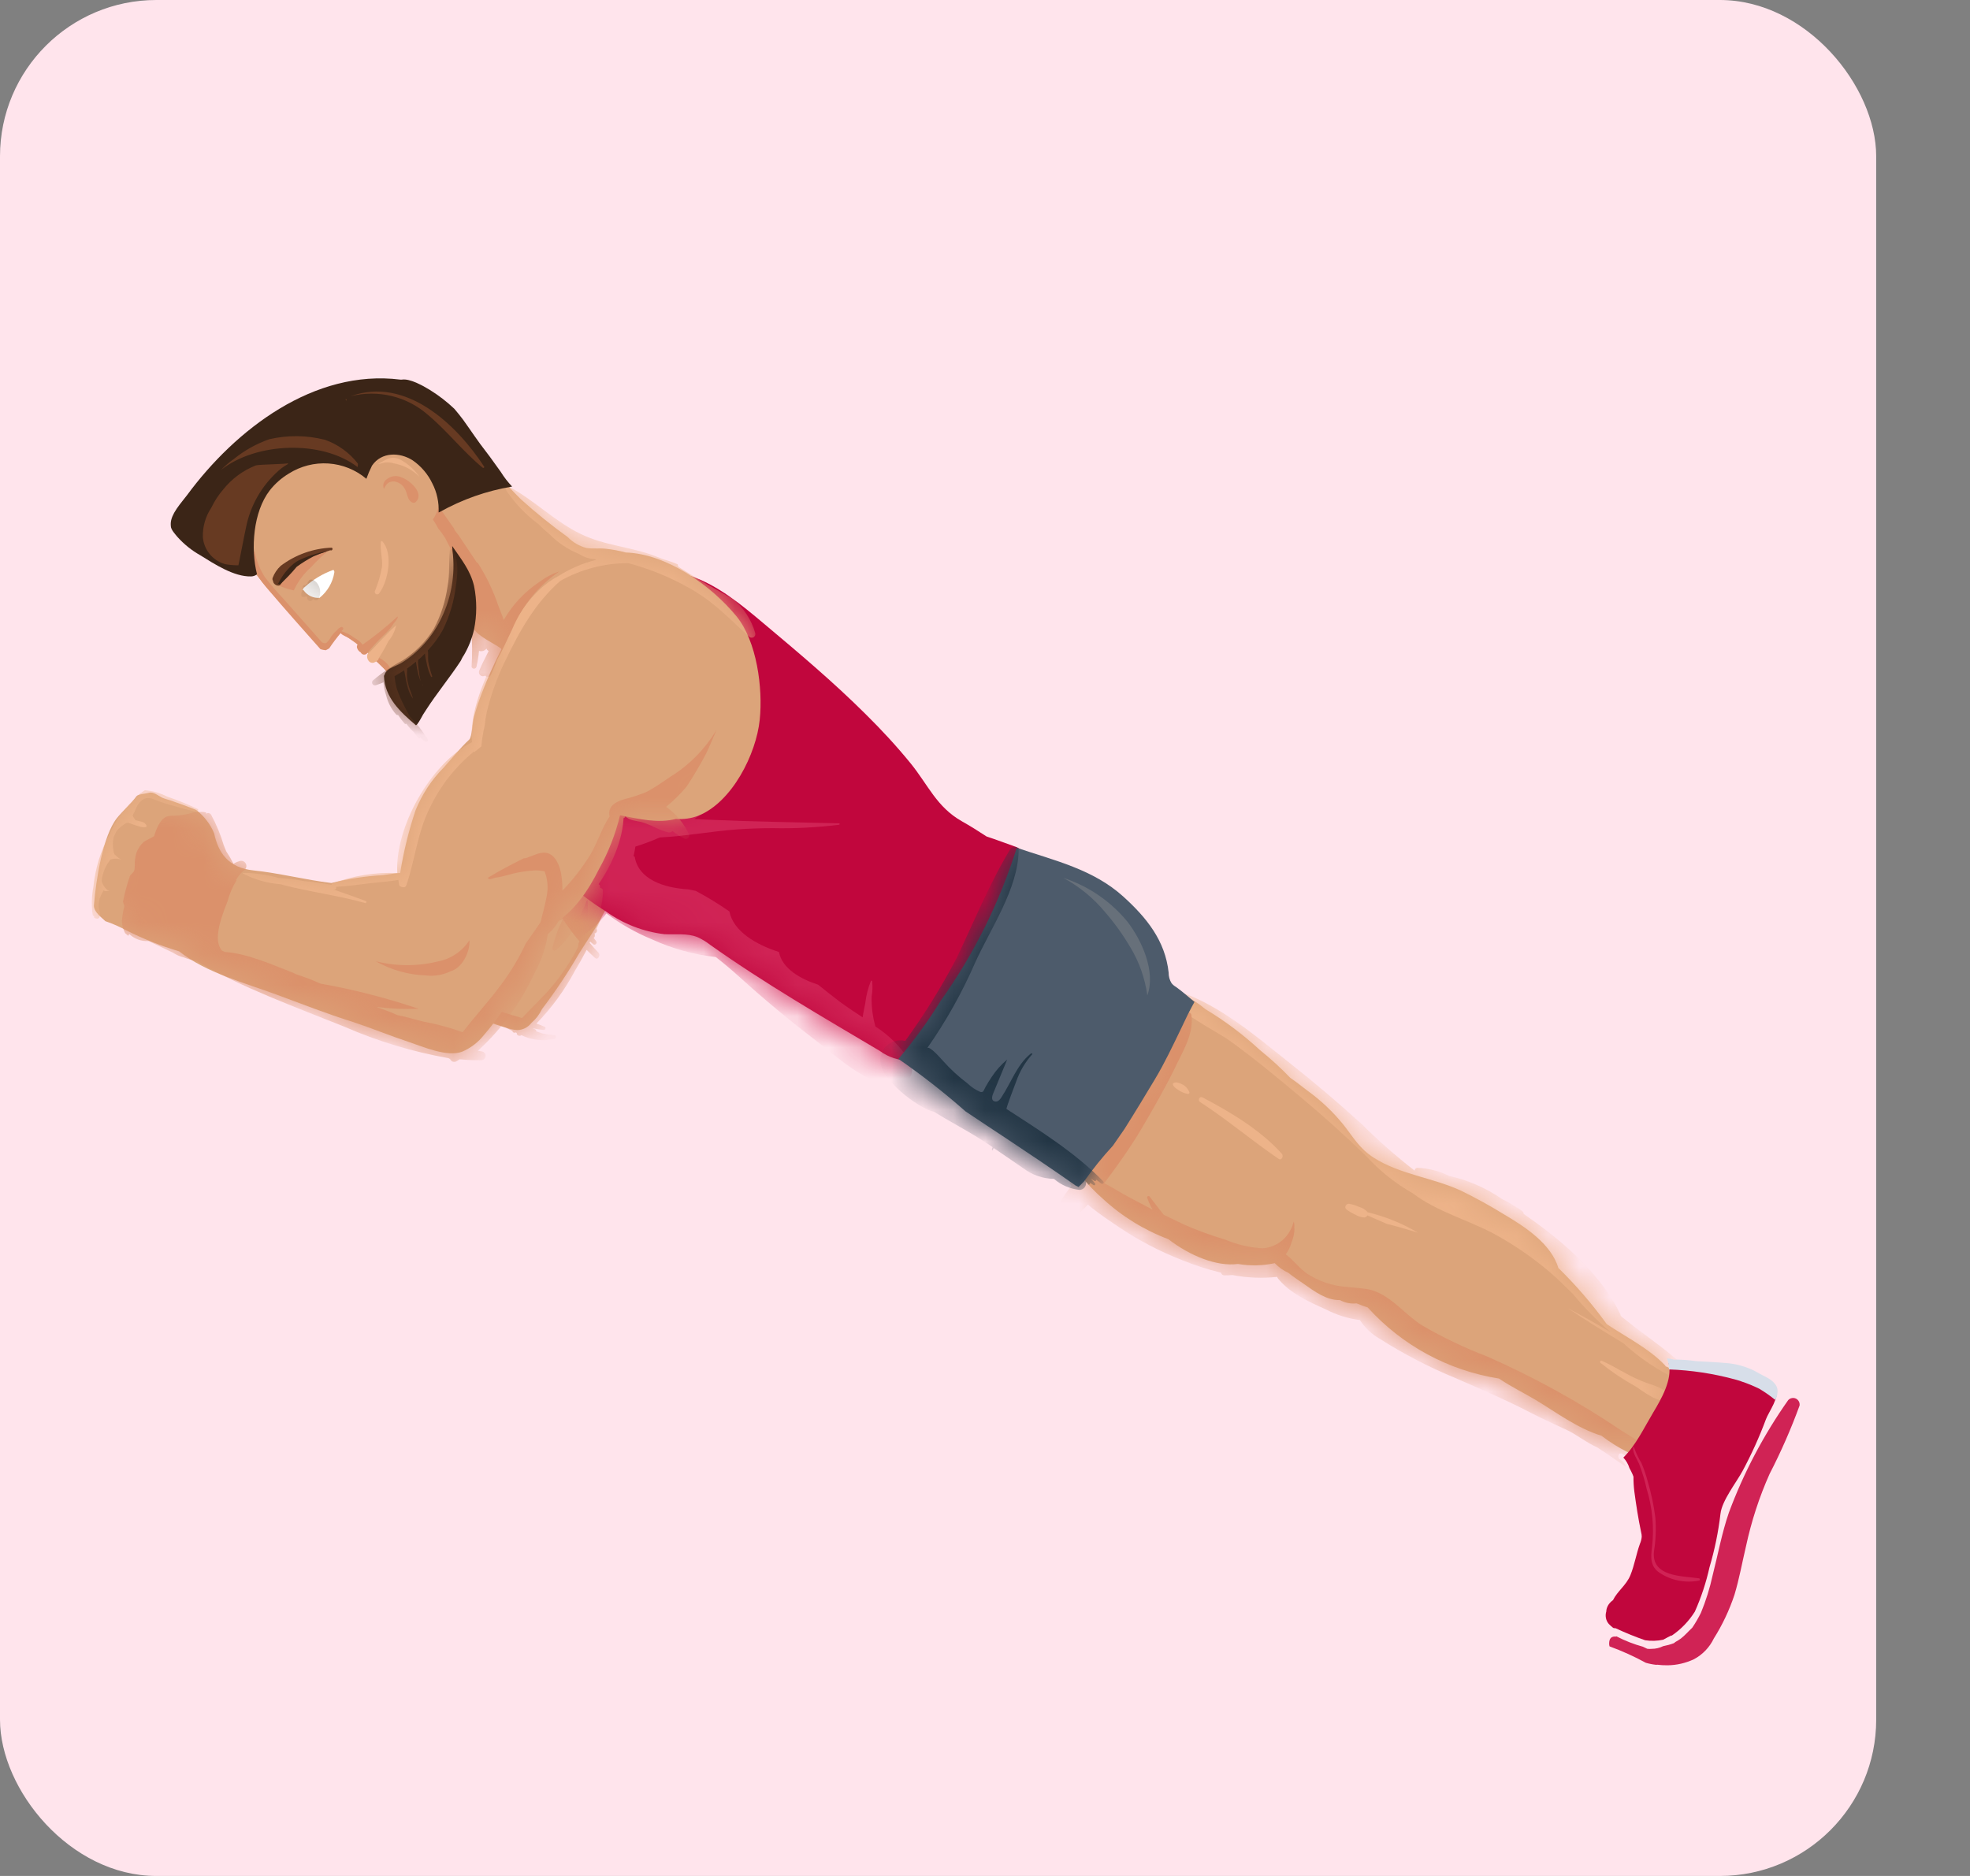 <svg width="63" height="60" viewBox="0 0 63 60" fill="none" xmlns="http://www.w3.org/2000/svg">
<rect x="0" y="0" width="63" height="60" fill="#808080" stroke="none"/>
<rect width="60" height="60" rx="5" fill="#FFE4EC"/>
<g clip-path="url(#clip0_0_5240)">
<path fill-rule="evenodd" clip-rule="evenodd" d="M19.551 28.322C19.554 28.304 19.556 28.286 19.556 28.268C19.554 28.263 19.552 28.258 19.548 28.254C19.544 28.249 19.54 28.246 19.535 28.244C19.529 28.241 19.524 28.24 19.518 28.239C19.513 28.239 19.507 28.24 19.502 28.242C19.446 28.17 19.368 28.118 19.28 28.095C18.996 28.012 18.795 28.183 18.626 28.39C18.058 28.8 17.551 29.291 17.121 29.846C17.109 29.859 17.101 29.876 17.098 29.894C16.541 30.449 16.042 31.15 15.515 31.662C15.474 31.701 15.441 31.748 15.419 31.801C15.363 31.787 15.307 31.776 15.25 31.77C15.193 31.762 15.134 31.77 15.082 31.794C15.029 31.819 14.984 31.857 14.952 31.906C14.921 31.955 14.904 32.012 14.903 32.07C14.902 32.128 14.918 32.185 14.949 32.234C15.12 32.445 15.351 32.601 15.611 32.68C15.795 32.751 15.983 32.813 16.173 32.864C16.292 32.911 16.418 32.939 16.546 32.945C16.632 32.944 16.718 32.922 16.795 32.883C16.872 32.844 16.94 32.787 16.993 32.718C17.136 32.595 17.252 32.444 17.334 32.273C17.767 31.705 18.163 31.11 18.521 30.492C18.754 30.116 19.071 29.678 19.294 29.224C19.505 28.887 19.638 28.554 19.551 28.322Z" fill="#DCA47A"/>
<mask id="mask0_0_5240" style="mask-type:luminance" maskUnits="userSpaceOnUse" x="14" y="28" width="6" height="5">
<path d="M19.551 28.322C19.554 28.304 19.556 28.286 19.556 28.268C19.554 28.263 19.552 28.258 19.548 28.254C19.544 28.249 19.54 28.246 19.535 28.244C19.529 28.241 19.524 28.24 19.518 28.239C19.513 28.239 19.507 28.24 19.502 28.242C19.446 28.17 19.368 28.118 19.28 28.095C18.996 28.012 18.795 28.183 18.626 28.39C18.058 28.8 17.551 29.291 17.121 29.846C17.109 29.859 17.101 29.876 17.098 29.894C16.541 30.449 16.042 31.15 15.515 31.662C15.474 31.701 15.441 31.748 15.419 31.801C15.363 31.787 15.307 31.776 15.25 31.77C15.193 31.762 15.134 31.77 15.082 31.794C15.029 31.819 14.984 31.857 14.952 31.906C14.921 31.955 14.904 32.012 14.903 32.07C14.902 32.128 14.918 32.185 14.949 32.234C15.12 32.445 15.351 32.601 15.611 32.68C15.795 32.751 15.983 32.813 16.173 32.864C16.292 32.911 16.418 32.939 16.546 32.945C16.632 32.944 16.718 32.922 16.795 32.883C16.872 32.844 16.94 32.787 16.993 32.718C17.136 32.595 17.252 32.444 17.334 32.273C17.767 31.705 18.163 31.11 18.521 30.492C18.754 30.116 19.071 29.678 19.294 29.224C19.505 28.887 19.638 28.554 19.551 28.322Z" fill="white"/>
</mask>
<g mask="url(#mask0_0_5240)">
<path fill-rule="evenodd" clip-rule="evenodd" d="M19.141 30.472C19.051 30.379 18.968 30.283 18.886 30.188L18.856 30.153L18.874 30.115L18.96 30.191C18.972 30.205 18.989 30.213 19.007 30.214C19.025 30.215 19.043 30.209 19.057 30.196C19.07 30.184 19.078 30.167 19.079 30.149C19.081 30.131 19.074 30.113 19.062 30.099L18.984 29.994C18.998 29.987 19.01 29.976 19.016 29.961C19.023 29.947 19.025 29.931 19.022 29.915C19.03 29.899 19.015 29.874 19.013 29.855C19.026 29.854 19.038 29.849 19.049 29.842C19.06 29.835 19.069 29.826 19.076 29.815C19.083 29.805 19.088 29.792 19.09 29.78C19.092 29.767 19.091 29.754 19.088 29.741C19.084 29.728 19.08 29.715 19.074 29.703C19.128 29.59 19.189 29.464 19.239 29.358C19.315 29.198 19.41 29.044 19.486 28.89C19.651 28.64 19.715 28.337 19.664 28.044C19.662 28.038 19.657 28.034 19.652 28.031C19.647 28.029 19.641 28.028 19.635 28.03L19.643 28.013C19.643 28.005 19.642 27.998 19.639 27.991C19.636 27.983 19.631 27.977 19.625 27.972C19.619 27.966 19.613 27.962 19.605 27.96C19.598 27.958 19.59 27.957 19.582 27.958C19.587 27.951 19.59 27.944 19.593 27.936C19.611 27.86 19.504 27.835 19.468 27.897C19.433 27.959 19.438 27.962 19.422 27.995C19.395 27.972 19.362 27.955 19.327 27.947C19.293 27.939 19.256 27.94 19.222 27.95C19.208 27.951 19.194 27.955 19.182 27.962C19.17 27.97 19.159 27.98 19.152 27.992C19.144 28.004 19.139 28.017 19.138 28.031C19.136 28.045 19.137 28.06 19.142 28.073L19.166 28.146L19.022 27.977C18.963 27.905 18.819 27.956 18.863 28.06C18.907 28.163 18.926 28.213 18.956 28.292L18.778 28.054C18.71 27.969 18.569 28.063 18.635 28.151L18.66 28.186C18.643 28.193 18.63 28.206 18.622 28.222C18.615 28.238 18.613 28.257 18.617 28.274C18.632 28.326 18.65 28.376 18.67 28.426C18.594 28.318 18.512 28.214 18.425 28.115L18.409 28.107C18.345 28.038 18.242 28.138 18.289 28.211L18.331 28.275L18.177 28.084C18.164 28.068 18.145 28.058 18.124 28.055C18.104 28.052 18.083 28.058 18.066 28.069C18.048 28.081 18.036 28.099 18.031 28.119C18.026 28.139 18.029 28.161 18.038 28.179L18.207 28.436C18.198 28.446 18.192 28.458 18.19 28.471C18.188 28.484 18.19 28.498 18.195 28.51L18.226 28.574L17.992 28.251C17.931 28.166 17.797 28.257 17.858 28.343L17.882 28.378C17.842 28.358 17.794 28.379 17.752 28.442C17.742 28.454 17.736 28.469 17.735 28.485C17.733 28.5 17.737 28.516 17.745 28.529L17.783 28.58C17.78 28.584 17.777 28.589 17.776 28.594L17.883 28.833L17.674 28.483C17.64 28.426 17.544 28.474 17.569 28.539C17.801 29.111 18.126 29.641 18.531 30.106C18.512 30.147 18.491 30.19 18.491 30.24C18.488 30.249 18.49 30.259 18.494 30.268C18.432 30.399 18.37 30.529 18.289 30.648C18.156 30.878 18.012 31.082 17.861 31.293C17.793 31.38 17.724 31.464 17.653 31.551C17.357 31.902 17.004 32.224 16.695 32.561C16.439 32.485 16.164 32.407 15.91 32.312C15.476 32.151 15.007 31.839 14.548 31.792C14.543 31.792 14.538 31.793 14.534 31.795C14.53 31.797 14.526 31.801 14.524 31.806C14.522 31.81 14.521 31.815 14.522 31.82C14.523 31.825 14.525 31.829 14.529 31.833C14.575 31.882 14.626 31.926 14.68 31.967C14.64 31.957 14.6 31.95 14.559 31.947C14.537 31.937 14.505 31.974 14.532 32.002C14.727 32.194 14.96 32.343 15.216 32.438C15.549 32.597 15.881 32.756 16.221 32.892L16.387 32.972C16.388 32.983 16.392 32.994 16.398 33.003C16.405 33.013 16.414 33.02 16.424 33.025C16.434 33.03 16.446 33.032 16.457 33.032C16.469 33.031 16.48 33.027 16.489 33.02L16.527 33.039C16.509 33.112 16.621 33.16 16.674 33.109C17.006 33.269 17.382 33.31 17.741 33.226C17.796 33.208 17.796 33.111 17.731 33.107C17.602 33.099 17.474 33.081 17.348 33.055L17.145 32.985C17.149 32.976 17.15 32.965 17.147 32.956C17.144 32.946 17.138 32.938 17.129 32.933L17.036 32.889C17.151 32.913 17.268 32.931 17.385 32.941C17.441 32.944 17.477 32.864 17.416 32.839C17.356 32.812 17.244 32.771 17.155 32.737C17.642 32.236 18.057 31.668 18.386 31.05C18.524 30.822 18.641 30.608 18.761 30.381C18.85 30.47 18.939 30.557 19.031 30.639C19.123 30.722 19.214 30.551 19.141 30.472Z" fill="#DB916B"/>
</g>
<path fill-rule="evenodd" clip-rule="evenodd" d="M33.604 28.626L33.599 28.606C33.516 28.383 33.374 28.187 33.188 28.039C33.062 27.923 32.936 27.81 32.805 27.7C32.84 27.573 32.826 27.438 32.764 27.323C32.702 27.207 32.598 27.121 32.474 27.081C32.167 26.972 31.861 26.855 31.551 26.754C31.292 26.583 31.029 26.419 30.758 26.266C29.952 25.81 29.681 25.102 29.117 24.409C28.669 23.859 28.186 23.338 27.683 22.841C26.65 21.813 25.535 20.874 24.42 19.938C23.703 19.334 22.961 18.72 22.081 18.42L22.231 18.929C22.023 18.753 21.672 18.956 21.634 19.231C21.631 19.368 21.663 19.504 21.727 19.625C21.791 19.746 21.886 19.848 22.001 19.921C22.215 20.084 22.474 20.194 22.683 20.367C23.309 20.887 23.352 21.815 23.257 22.618C23.199 23.315 22.993 23.993 22.653 24.605C22.482 24.91 22.247 25.174 21.965 25.38C21.683 25.586 21.361 25.73 21.02 25.8C20.044 25.956 19.082 25.346 18.098 25.451C17.949 25.458 17.803 25.496 17.668 25.562C17.534 25.628 17.413 25.72 17.314 25.833C17.041 26.192 17.139 26.712 17.336 27.118C17.762 27.994 18.556 28.633 19.378 29.152C19.929 29.548 20.571 29.798 21.245 29.878C21.6 29.898 21.969 29.84 22.3 29.971C22.445 30.036 22.582 30.118 22.707 30.216C24.45 31.452 26.3 32.523 28.136 33.612C28.418 33.821 28.763 33.929 29.115 33.919C29.442 33.829 29.731 33.635 29.94 33.365C31.055 32.199 32.193 30.996 32.813 29.504C32.841 29.41 32.898 29.326 32.975 29.265C33.079 29.2 33.215 29.227 33.333 29.192C33.44 29.147 33.526 29.065 33.576 28.96C33.626 28.856 33.636 28.737 33.604 28.626Z" fill="#C1063D"/>
<mask id="mask1_0_5240" style="mask-type:luminance" maskUnits="userSpaceOnUse" x="17" y="18" width="17" height="16">
<path d="M33.604 28.626L33.599 28.606C33.516 28.383 33.374 28.187 33.188 28.039C33.062 27.923 32.936 27.81 32.805 27.7C32.84 27.573 32.826 27.438 32.764 27.323C32.702 27.207 32.598 27.121 32.474 27.081C32.167 26.972 31.861 26.855 31.551 26.754C31.292 26.583 31.029 26.419 30.758 26.266C29.952 25.81 29.681 25.102 29.117 24.409C28.669 23.859 28.186 23.338 27.683 22.841C26.65 21.813 25.535 20.874 24.42 19.938C23.703 19.334 22.961 18.72 22.081 18.42L22.231 18.929C22.023 18.753 21.672 18.956 21.634 19.231C21.631 19.368 21.663 19.504 21.727 19.625C21.791 19.746 21.886 19.848 22.001 19.921C22.215 20.084 22.474 20.194 22.683 20.367C23.309 20.887 23.352 21.815 23.257 22.618C23.199 23.315 22.993 23.993 22.653 24.605C22.482 24.91 22.247 25.174 21.965 25.38C21.683 25.586 21.361 25.73 21.02 25.8C20.044 25.956 19.082 25.346 18.098 25.451C17.949 25.458 17.803 25.496 17.668 25.562C17.534 25.628 17.413 25.72 17.314 25.833C17.041 26.192 17.139 26.712 17.336 27.118C17.762 27.994 18.556 28.633 19.378 29.152C19.929 29.548 20.571 29.798 21.245 29.878C21.6 29.898 21.969 29.84 22.3 29.971C22.445 30.036 22.582 30.118 22.707 30.216C24.45 31.452 26.3 32.523 28.136 33.612C28.418 33.821 28.763 33.929 29.115 33.919C29.442 33.829 29.731 33.635 29.94 33.365C31.055 32.199 32.193 30.996 32.813 29.504C32.841 29.41 32.898 29.326 32.975 29.265C33.079 29.2 33.215 29.227 33.333 29.192C33.44 29.147 33.526 29.065 33.576 28.96C33.626 28.856 33.636 28.737 33.604 28.626Z" fill="white"/>
</mask>
<g mask="url(#mask1_0_5240)">
<path fill-rule="evenodd" clip-rule="evenodd" d="M29.075 33.903C28.795 33.473 28.427 33.108 27.996 32.832C27.906 32.517 27.866 32.191 27.875 31.864C27.903 31.707 27.909 31.548 27.892 31.39C27.892 31.385 27.892 31.38 27.889 31.376C27.887 31.372 27.883 31.368 27.879 31.366C27.874 31.364 27.869 31.363 27.864 31.364C27.86 31.365 27.855 31.367 27.852 31.371C27.76 31.598 27.7 31.837 27.672 32.081C27.644 32.232 27.608 32.385 27.587 32.539C27.332 32.37 27.079 32.205 26.851 32.035C26.624 31.864 26.39 31.676 26.162 31.494C25.61 31.314 25.018 30.99 24.911 30.451L24.89 30.441C24.197 30.218 23.45 29.793 23.327 29.153C22.981 28.911 22.621 28.691 22.248 28.493L22.015 28.446C21.222 28.396 20.417 28.128 20.298 27.401L20.26 27.383C20.285 27.282 20.304 27.18 20.319 27.077C20.584 26.995 20.844 26.898 21.097 26.785C21.921 26.745 22.746 26.588 23.571 26.527C23.955 26.5 24.334 26.487 24.714 26.487C25.423 26.502 26.132 26.465 26.837 26.378C26.841 26.376 26.845 26.373 26.848 26.368C26.851 26.364 26.852 26.359 26.852 26.354C26.852 26.349 26.85 26.345 26.847 26.341C26.844 26.337 26.84 26.334 26.835 26.333C25.46 26.298 24.097 26.282 22.727 26.22L22.556 26.212L22.202 26.195C22.953 25.674 24.013 24.665 23.675 23.823C23.669 23.802 23.655 23.785 23.638 23.773C23.62 23.762 23.599 23.756 23.578 23.758C23.183 23.834 23.022 24.097 22.707 24.358C22.276 24.701 21.813 25.003 21.326 25.259C20.945 25.452 20.548 25.612 20.14 25.737C20.079 25.678 20 25.641 19.915 25.633C19.83 25.625 19.745 25.646 19.674 25.693C19.573 25.763 19.482 25.844 19.401 25.936C18.997 25.989 18.613 26.138 18.277 26.37C18.039 26.55 17.976 26.998 18.318 27.138C18.439 27.183 18.563 27.218 18.69 27.243C18.643 27.341 18.613 27.447 18.572 27.551C18.473 27.597 18.392 27.677 18.345 27.777C18.297 27.876 18.285 27.989 18.312 28.096C18.094 28.363 17.862 28.619 17.616 28.861C17.501 28.995 17.437 29.166 17.437 29.343C17.436 29.52 17.499 29.691 17.613 29.825C17.727 29.959 17.885 30.047 18.059 30.074C18.233 30.101 18.411 30.064 18.561 29.971C18.881 29.771 19.163 29.515 19.392 29.215C19.839 29.55 20.326 29.828 20.843 30.041C21.49 30.339 22.181 30.531 22.89 30.609C23.14 30.805 23.389 31.012 23.637 31.237C24.403 31.932 25.197 32.595 26.019 33.225C26.751 33.787 27.608 34.611 28.551 34.73C28.654 34.748 28.76 34.735 28.855 34.692C28.951 34.65 29.032 34.58 29.088 34.491C29.144 34.403 29.173 34.3 29.17 34.195C29.168 34.09 29.135 33.989 29.075 33.903Z" fill="#D02355"/>
</g>
<path fill-rule="evenodd" clip-rule="evenodd" d="M14.02 15.705C14.077 15.49 14.056 15.261 13.961 15.06C13.856 14.717 13.62 14.43 13.304 14.262C13.235 14.19 13.154 14.131 13.064 14.088C12.963 14.027 12.847 13.997 12.729 14.001C12.611 14.006 12.497 14.045 12.401 14.114C12.378 14.122 12.356 14.131 12.335 14.142C12.255 14.203 12.188 14.281 12.139 14.37C12.089 14.458 12.059 14.556 12.05 14.657C11.973 14.63 11.895 14.608 11.815 14.589C10.819 14.341 9.576 14.654 8.626 15.274C8.112 15.992 7.836 16.854 7.836 17.736C7.85 18.036 8.065 18.195 8.225 18.416C8.465 18.727 8.726 19.021 9.005 19.297L9.67 19.979L9.687 19.987L10.309 20.637C10.309 20.656 10.316 20.674 10.328 20.688C10.339 20.702 10.356 20.712 10.374 20.715L10.388 20.722L10.403 20.729C10.416 20.73 10.43 20.729 10.443 20.724C10.455 20.72 10.467 20.712 10.476 20.703C10.596 20.567 10.709 20.424 10.814 20.277L10.861 20.223C10.905 20.255 10.951 20.284 11 20.31C11.351 20.531 11.675 20.791 11.968 21.084C12.101 21.227 12.249 21.351 12.388 21.488L12.48 21.593L12.642 21.785C12.732 21.953 12.869 22.09 13.036 22.18C13.09 22.221 13.146 22.258 13.205 22.29C13.217 22.295 13.231 22.295 13.243 22.291C13.414 22.355 13.649 22.144 13.764 22.037C13.813 21.99 13.86 21.94 13.905 21.888C13.932 21.875 13.956 21.856 13.975 21.833C14.454 21.324 14.846 20.738 15.134 20.1L15.158 20.111C15.268 20.338 15.79 20.576 15.996 20.724C16.005 20.728 16.013 20.735 16.02 20.742C16.026 20.75 16.031 20.759 16.034 20.768C16.032 20.785 16.024 20.8 16.013 20.811C15.79 21.246 15.591 21.693 15.416 22.15C15.321 22.398 15.235 22.65 15.157 22.924C15.117 23.067 15.097 23.562 15.006 23.654C14.713 23.925 14.457 24.252 14.197 24.541C13.802 24.936 13.492 25.409 13.285 25.928C13.068 26.579 12.905 27.247 12.797 27.924C12.771 27.911 12.357 27.977 12.243 27.99C11.688 28.022 11.136 28.106 10.597 28.242C9.77 28.141 8.923 27.924 8.109 27.839C7.295 27.755 6.979 27.269 6.847 26.648C6.723 26.354 6.525 26.098 6.273 25.904C6.029 25.804 5.78 25.715 5.53 25.628C5.349 25.561 5.377 25.587 5.195 25.517C5.067 25.456 4.907 25.309 4.752 25.358C4.672 25.384 4.414 25.399 4.365 25.466C4.179 25.721 3.937 25.922 3.739 26.165C3.289 26.734 3.07 28.136 3.004 28.95C2.985 29.173 3.305 29.388 3.366 29.461C3.602 29.541 3.83 29.642 4.048 29.761C4.587 30.032 5.149 30.255 5.728 30.427C6.593 31.117 7.864 31.448 8.843 31.811C9.636 32.103 10.451 32.425 11.28 32.684C11.88 32.882 12.464 33.124 13.063 33.322C13.524 33.475 14.305 33.825 14.791 33.632C15.017 33.533 15.22 33.389 15.388 33.207C15.715 32.836 16.012 32.439 16.277 32.02C16.8 31.293 17.383 30.464 17.644 29.576C18.326 29.23 18.835 28.446 19.15 27.807C19.455 27.264 19.683 26.681 19.829 26.076C20.451 26.197 21.042 26.339 21.617 26.192C21.86 26.211 22.104 26.176 22.331 26.09C23.411 25.661 24.185 24.116 24.296 23.018C24.4 22.017 24.208 20.509 23.548 19.706C22.749 18.736 21.334 17.713 20.012 17.671C19.799 17.613 19.581 17.573 19.361 17.55C19.17 17.529 18.952 17.557 18.754 17.527C18.525 17.466 18.317 17.344 18.152 17.175C17.63 16.799 17.128 16.394 16.65 15.962C16.415 15.735 16.169 15.438 15.888 15.201C15.888 15.201 15.888 15.201 15.874 15.195C15.755 15.091 15.628 15.001 15.504 14.9L15.468 14.866C15.467 14.842 15.457 14.819 15.44 14.803C15.423 14.786 15.4 14.777 15.376 14.777C15.316 14.71 15.243 14.656 15.162 14.616L15.141 14.606C15.14 14.597 15.138 14.589 15.133 14.581C15.128 14.574 15.122 14.568 15.114 14.564C15.106 14.561 15.097 14.559 15.088 14.56C15.08 14.561 15.072 14.564 15.065 14.569C14.668 14.93 14.301 15.322 13.967 15.742C13.986 15.731 14.003 15.719 14.02 15.705Z" fill="#DCA47A"/>
<mask id="mask2_0_5240" style="mask-type:luminance" maskUnits="userSpaceOnUse" x="3" y="14" width="22" height="20">
<path d="M14.02 15.705C14.077 15.49 14.056 15.261 13.961 15.06C13.856 14.717 13.62 14.43 13.304 14.262C13.235 14.19 13.154 14.131 13.064 14.088C12.963 14.027 12.847 13.997 12.729 14.001C12.611 14.006 12.497 14.045 12.401 14.114C12.378 14.122 12.356 14.131 12.335 14.142C12.255 14.203 12.188 14.281 12.139 14.37C12.089 14.458 12.059 14.556 12.05 14.657C11.973 14.63 11.895 14.608 11.815 14.589C10.819 14.341 9.576 14.654 8.626 15.274C8.112 15.992 7.836 16.854 7.836 17.736C7.85 18.036 8.065 18.195 8.225 18.416C8.465 18.727 8.726 19.021 9.005 19.297L9.67 19.979L9.687 19.987L10.309 20.637C10.309 20.656 10.316 20.674 10.328 20.688C10.339 20.702 10.356 20.712 10.374 20.715L10.388 20.722L10.403 20.729C10.416 20.73 10.43 20.729 10.443 20.724C10.455 20.72 10.467 20.712 10.476 20.703C10.596 20.567 10.709 20.424 10.814 20.277L10.861 20.223C10.905 20.255 10.951 20.284 11 20.31C11.351 20.531 11.675 20.791 11.968 21.084C12.101 21.227 12.249 21.351 12.388 21.488L12.48 21.593L12.642 21.785C12.732 21.953 12.869 22.09 13.036 22.18C13.09 22.221 13.146 22.258 13.205 22.29C13.217 22.295 13.231 22.295 13.243 22.291C13.414 22.355 13.649 22.144 13.764 22.037C13.813 21.99 13.86 21.94 13.905 21.888C13.932 21.875 13.956 21.856 13.975 21.833C14.454 21.324 14.846 20.738 15.134 20.1L15.158 20.111C15.268 20.338 15.79 20.576 15.996 20.724C16.005 20.728 16.013 20.735 16.02 20.742C16.026 20.75 16.031 20.759 16.034 20.768C16.032 20.785 16.024 20.8 16.013 20.811C15.79 21.246 15.591 21.693 15.416 22.15C15.321 22.398 15.235 22.65 15.157 22.924C15.117 23.067 15.097 23.562 15.006 23.654C14.713 23.925 14.457 24.252 14.197 24.541C13.802 24.936 13.492 25.409 13.285 25.928C13.068 26.579 12.905 27.247 12.797 27.924C12.771 27.911 12.357 27.977 12.243 27.99C11.688 28.022 11.136 28.106 10.597 28.242C9.77 28.141 8.923 27.924 8.109 27.839C7.295 27.755 6.979 27.269 6.847 26.648C6.723 26.354 6.525 26.098 6.273 25.904C6.029 25.804 5.78 25.715 5.53 25.628C5.349 25.561 5.377 25.587 5.195 25.517C5.067 25.456 4.907 25.309 4.752 25.358C4.672 25.384 4.414 25.399 4.365 25.466C4.179 25.721 3.937 25.922 3.739 26.165C3.289 26.734 3.07 28.136 3.004 28.95C2.985 29.173 3.305 29.388 3.366 29.461C3.602 29.541 3.83 29.642 4.048 29.761C4.587 30.032 5.149 30.255 5.728 30.427C6.593 31.117 7.864 31.448 8.843 31.811C9.636 32.103 10.451 32.425 11.28 32.684C11.88 32.882 12.464 33.124 13.063 33.322C13.524 33.475 14.305 33.825 14.791 33.632C15.017 33.533 15.22 33.389 15.388 33.207C15.715 32.836 16.012 32.439 16.277 32.02C16.8 31.293 17.383 30.464 17.644 29.576C18.326 29.23 18.835 28.446 19.15 27.807C19.455 27.264 19.683 26.681 19.829 26.076C20.451 26.197 21.042 26.339 21.617 26.192C21.86 26.211 22.104 26.176 22.331 26.09C23.411 25.661 24.185 24.116 24.296 23.018C24.4 22.017 24.208 20.509 23.548 19.706C22.749 18.736 21.334 17.713 20.012 17.671C19.799 17.613 19.581 17.573 19.361 17.55C19.17 17.529 18.952 17.557 18.754 17.527C18.525 17.466 18.317 17.344 18.152 17.175C17.63 16.799 17.128 16.394 16.65 15.962C16.415 15.735 16.169 15.438 15.888 15.201C15.888 15.201 15.888 15.201 15.874 15.195C15.755 15.091 15.628 15.001 15.504 14.9L15.468 14.866C15.467 14.842 15.457 14.819 15.44 14.803C15.423 14.786 15.4 14.777 15.376 14.777C15.316 14.71 15.243 14.656 15.162 14.616L15.141 14.606C15.14 14.597 15.138 14.589 15.133 14.581C15.128 14.574 15.122 14.568 15.114 14.564C15.106 14.561 15.097 14.559 15.088 14.56C15.08 14.561 15.072 14.564 15.065 14.569C14.668 14.93 14.301 15.322 13.967 15.742C13.986 15.731 14.003 15.719 14.02 15.705Z" fill="white"/>
</mask>
<g mask="url(#mask2_0_5240)">
<path fill-rule="evenodd" clip-rule="evenodd" d="M22.042 26.7C21.879 26.341 21.624 26.033 21.303 25.806C21.54 25.611 21.759 25.394 21.957 25.159C22.184 24.815 22.394 24.459 22.586 24.094C22.706 23.843 22.808 23.587 22.921 23.332C22.56 23.943 22.058 24.457 21.457 24.831C21.027 25.122 20.511 25.498 19.976 25.591C19.919 25.672 19.876 25.762 19.849 25.857C19.849 25.857 19.849 25.857 19.841 25.873C19.817 25.94 19.808 26.011 19.815 26.081C19.817 26.1 19.824 26.117 19.836 26.132C19.848 26.147 19.863 26.158 19.881 26.165C19.898 26.171 19.918 26.172 19.936 26.168C19.954 26.164 19.971 26.155 19.985 26.142C19.99 26.13 19.996 26.118 20 26.108C20.131 26.25 20.376 26.25 20.554 26.305C20.834 26.389 21.097 26.565 21.381 26.625C21.404 26.627 21.428 26.625 21.45 26.617C21.473 26.61 21.493 26.597 21.51 26.581C21.62 26.671 21.741 26.748 21.87 26.809C21.888 26.822 21.909 26.83 21.931 26.831C21.953 26.832 21.975 26.826 21.993 26.814C22.012 26.802 22.027 26.785 22.035 26.765C22.044 26.744 22.046 26.722 22.042 26.7Z" fill="#DB916B"/>
<path fill-rule="evenodd" clip-rule="evenodd" d="M19.805 25.7C19.809 25.68 19.806 25.659 19.796 25.642C19.786 25.624 19.77 25.61 19.75 25.604C19.731 25.597 19.71 25.598 19.691 25.605C19.672 25.613 19.657 25.627 19.648 25.645C19.362 26.158 19.168 26.708 18.867 27.216C18.738 27.43 18.597 27.637 18.445 27.836C18.311 28.03 18.169 28.218 18.027 28.411C17.884 28.605 17.763 28.785 17.637 28.971C17.651 28.99 17.669 29.006 17.689 29.017C17.71 29.029 17.733 29.036 17.757 29.038C17.78 29.04 17.804 29.037 17.827 29.028C17.849 29.02 17.87 29.007 17.887 28.99C18.744 28.162 19.626 26.898 19.805 25.7Z" fill="#DCA47A"/>
<path fill-rule="evenodd" clip-rule="evenodd" d="M15.013 30.071C14.9 30.246 14.753 30.396 14.581 30.512C14.409 30.629 14.215 30.709 14.012 30.749C13.353 30.911 12.665 30.909 12.008 30.742L12.023 30.748C12.509 31.023 13.054 31.177 13.613 31.198C13.886 31.231 14.164 31.184 14.412 31.064C14.783 30.959 15.034 30.448 15.013 30.071Z" fill="#DB916B"/>
<path fill-rule="evenodd" clip-rule="evenodd" d="M19.168 29.172C19.246 28.947 19.285 28.709 19.281 28.471C19.28 28.461 19.277 28.45 19.272 28.441C19.266 28.432 19.259 28.424 19.25 28.418C19.242 28.412 19.232 28.407 19.221 28.406C19.211 28.404 19.2 28.404 19.189 28.407C19.189 28.407 19.199 28.388 19.192 28.37C19.194 28.352 19.19 28.333 19.181 28.317C19.172 28.301 19.159 28.288 19.143 28.279C19.64 27.556 19.974 26.677 19.942 25.957C19.953 25.95 19.965 25.944 19.977 25.938C20.131 25.865 20.314 25.844 20.466 25.782C20.726 25.71 20.953 25.547 21.105 25.324C21.11 25.315 21.112 25.305 21.111 25.296C21.111 25.286 21.108 25.276 21.102 25.268C21.097 25.26 21.09 25.253 21.081 25.249C21.073 25.245 21.063 25.243 21.053 25.243C20.719 25.289 20.387 25.459 20.055 25.538C19.784 25.605 19.451 25.727 19.485 26.064C19.486 26.079 19.491 26.094 19.5 26.106C19.243 26.485 19.108 26.956 18.869 27.352C18.616 27.76 18.319 28.14 17.985 28.486C17.995 28.026 17.906 27.523 17.615 27.333C17.405 27.198 17.169 27.314 16.959 27.393L16.823 27.445C16.798 27.446 16.772 27.448 16.747 27.453C16.362 27.647 15.976 27.844 15.597 28.077C15.605 28.091 15.618 28.103 15.633 28.11C15.648 28.118 15.665 28.12 15.682 28.118C15.735 28.105 15.788 28.086 15.841 28.071C16.093 28.044 16.359 27.94 16.597 27.901C16.767 27.869 16.938 27.848 17.111 27.838C17.214 27.836 17.316 27.847 17.416 27.87C17.509 28.11 17.535 28.371 17.49 28.625C17.44 28.918 17.358 29.205 17.287 29.494C17.137 29.715 16.985 29.936 16.816 30.173C16.599 30.639 16.333 31.082 16.024 31.494C15.647 32.013 15.191 32.496 14.797 33.015C14.392 32.868 13.975 32.755 13.55 32.677C13.276 32.611 12.987 32.519 12.698 32.464C12.487 32.362 12.261 32.287 12.037 32.206C12.485 32.262 12.937 32.282 13.389 32.265C12.363 31.918 11.314 31.649 10.248 31.459C9.996 31.345 9.738 31.246 9.474 31.162L9.382 31.117C8.71 30.858 7.928 30.498 7.186 30.446L7.093 30.401C6.874 30.123 6.988 29.67 7.083 29.363C7.137 29.189 7.202 29.009 7.275 28.832C7.338 28.593 7.436 28.365 7.565 28.154L7.548 28.146C7.61 28.034 7.691 27.932 7.788 27.847C7.827 27.827 7.857 27.792 7.871 27.75C7.885 27.708 7.881 27.662 7.861 27.622C7.842 27.583 7.807 27.553 7.765 27.539C7.723 27.526 7.678 27.529 7.638 27.549C7.577 27.565 7.52 27.593 7.469 27.63C7.398 27.489 7.319 27.353 7.232 27.223L7.157 27.037C7.056 26.697 6.92 26.368 6.751 26.056C6.742 26.042 6.73 26.03 6.716 26.021C6.702 26.013 6.686 26.007 6.67 26.005C6.653 26.004 6.636 26.006 6.621 26.011C6.605 26.017 6.591 26.026 6.579 26.038C6.702 25.927 6.211 25.979 6.208 25.978C6.002 26.044 5.787 26.081 5.571 26.09C5.494 26.085 5.416 26.092 5.342 26.113C5.113 26.194 4.992 26.533 4.93 26.741C4.922 26.758 4.635 26.894 4.596 26.928C4.491 27.024 4.411 27.143 4.362 27.277C4.323 27.411 4.305 27.55 4.31 27.69C4.301 27.879 4.307 27.843 4.158 28.008C4.063 28.28 3.988 28.559 3.933 28.843C3.944 28.888 3.959 28.933 3.978 28.976C3.936 29.141 3.909 29.31 3.897 29.48C3.908 29.607 3.943 29.73 4 29.844C4.033 29.875 4.068 29.904 4.104 29.931C4.115 29.912 4.124 29.892 4.132 29.872C4.214 29.951 4.312 30.012 4.419 30.051C4.526 30.09 4.64 30.106 4.753 30.098C4.912 30.174 5.074 30.252 5.228 30.325L5.532 30.471C5.635 30.54 5.751 30.59 5.872 30.619C6.005 30.671 6.142 30.71 6.283 30.736C7.746 31.598 9.447 32.206 11.014 32.838C12.081 33.304 13.198 33.642 14.345 33.844C14.358 33.857 14.375 33.864 14.392 33.867C14.399 33.888 14.411 33.907 14.427 33.922C14.442 33.937 14.461 33.949 14.482 33.956C14.503 33.962 14.525 33.964 14.546 33.961C14.568 33.958 14.589 33.95 14.607 33.938C14.638 33.92 14.671 33.901 14.701 33.88C14.926 33.903 15.152 33.913 15.378 33.91C15.397 33.911 15.415 33.909 15.433 33.903C15.451 33.897 15.467 33.888 15.481 33.876C15.495 33.864 15.507 33.849 15.515 33.832C15.524 33.816 15.529 33.797 15.53 33.779C15.531 33.76 15.529 33.741 15.523 33.724C15.518 33.706 15.508 33.69 15.496 33.676C15.484 33.661 15.47 33.65 15.453 33.642C15.437 33.633 15.418 33.628 15.4 33.627L15.284 33.607C16.055 32.901 16.675 32.046 17.108 31.093C17.316 30.717 17.456 30.306 17.519 29.881L17.525 29.869C17.664 29.757 17.779 29.618 17.863 29.461C17.911 29.434 17.961 29.408 18.01 29.378C17.857 29.678 17.742 29.996 17.666 30.324C17.663 30.339 17.665 30.355 17.672 30.369C17.68 30.383 17.691 30.394 17.705 30.4C17.719 30.407 17.735 30.409 17.75 30.406C17.765 30.403 17.779 30.395 17.789 30.383C18.283 29.961 18.539 29.352 18.784 28.762C18.792 28.848 18.8 28.934 18.8 29.019C18.8 29.196 18.783 29.372 18.774 29.55C18.706 29.73 18.675 29.922 18.682 30.114C18.682 30.118 18.683 30.121 18.684 30.125C18.686 30.128 18.689 30.13 18.692 30.132C18.696 30.134 18.699 30.134 18.703 30.133C18.707 30.133 18.71 30.131 18.713 30.129C18.82 30.01 18.897 29.865 18.934 29.709C19.044 29.546 19.124 29.364 19.168 29.172Z" fill="#DB916B"/>
<path fill-rule="evenodd" clip-rule="evenodd" d="M6.334 25.88C6.013 25.726 5.683 25.592 5.345 25.477C5.123 25.363 4.881 25.294 4.632 25.274C4.594 25.297 4.561 25.325 4.524 25.352L4.504 25.357C4.417 25.431 4.336 25.512 4.263 25.6C3.936 25.901 3.677 26.269 3.505 26.679C3.221 27.204 3.045 27.781 2.985 28.374C2.93 28.661 2.922 28.954 2.96 29.243C2.963 29.258 2.969 29.272 2.978 29.284C2.987 29.295 2.999 29.305 3.012 29.312C3.01 29.326 3.009 29.34 3.009 29.355C3.04 29.372 3.074 29.382 3.109 29.382C3.253 29.386 3.176 29.121 3.157 29.026C3.138 28.932 3.171 28.845 3.184 28.745C3.219 28.654 3.261 28.565 3.311 28.48L3.353 28.5C3.398 28.504 3.444 28.5 3.488 28.488C3.49 28.484 3.493 28.479 3.494 28.474C3.416 28.522 3.263 28.252 3.257 28.202C3.253 28.133 3.261 28.063 3.282 27.997C3.323 27.823 3.401 27.66 3.511 27.519C3.513 27.51 3.517 27.502 3.522 27.495C3.534 27.489 3.547 27.485 3.56 27.483C3.669 27.451 3.786 27.456 3.891 27.498C3.802 27.454 3.723 27.392 3.657 27.318C3.639 27.279 3.628 27.237 3.625 27.195C3.602 27.056 3.605 26.914 3.633 26.776C3.662 26.716 3.689 26.659 3.717 26.601L3.729 26.575C3.813 26.48 3.91 26.399 4.019 26.335C4.033 26.323 4.05 26.316 4.067 26.314C4.093 26.31 4.119 26.316 4.142 26.329C4.261 26.375 4.384 26.415 4.509 26.446C4.537 26.459 4.75 26.485 4.67 26.376C4.591 26.268 4.532 26.292 4.412 26.252L4.328 26.233C4.324 26.222 4.32 26.211 4.313 26.202C4.283 26.167 4.267 26.127 4.241 26.091C4.27 26.029 4.299 25.969 4.329 25.907C4.367 25.783 4.441 25.674 4.541 25.592C4.711 25.468 4.857 25.54 5.022 25.605C5.187 25.669 5.361 25.72 5.527 25.767C5.784 25.84 6.041 25.913 6.293 25.966C6.302 25.964 6.31 25.96 6.317 25.954C6.324 25.948 6.33 25.941 6.334 25.933C6.338 25.924 6.34 25.916 6.34 25.906C6.34 25.897 6.338 25.888 6.334 25.88Z" fill="#EDB389"/>
<path fill-rule="evenodd" clip-rule="evenodd" d="M23.44 19.158C22.861 18.831 22.28 18.503 21.722 18.145C21.706 18.135 21.693 18.121 21.685 18.104C21.677 18.087 21.673 18.068 21.675 18.049C21.527 17.986 21.375 17.933 21.22 17.89L20.95 17.785C20.173 17.487 19.339 17.451 18.584 17.084C17.748 16.685 17.099 16.007 16.291 15.573C16.276 15.567 16.259 15.565 16.242 15.569C16.226 15.573 16.211 15.582 16.201 15.595C16.19 15.607 16.183 15.623 16.181 15.64C16.18 15.657 16.184 15.673 16.192 15.688C16.473 16.106 16.824 16.472 17.229 16.771C17.34 16.886 17.459 16.995 17.584 17.096C17.847 17.362 18.161 17.572 18.507 17.714L18.55 17.735C18.689 17.824 18.85 17.874 19.016 17.881L19.066 17.905C18.637 18.013 18.228 18.189 17.854 18.427C16.924 18.913 16.39 19.955 15.922 20.862C15.515 21.651 14.997 22.795 15.093 23.739C13.764 24.422 12.621 26.468 12.706 27.924C11.996 27.892 11.287 28.007 10.622 28.263C10.615 28.267 10.61 28.273 10.607 28.279C10.603 28.286 10.602 28.294 10.604 28.302C10.319 28.247 10.032 28.207 9.744 28.184C9.471 28.13 9.195 28.096 8.918 28.082C8.541 27.974 8.151 27.919 7.759 27.919C7.759 27.919 7.759 27.919 7.753 27.93C8.129 28.128 8.54 28.247 8.963 28.28C9.849 28.519 10.797 28.635 11.676 28.882C11.709 28.898 11.735 28.831 11.706 28.82C11.37 28.698 11.021 28.569 10.663 28.451L10.705 28.45C10.714 28.449 10.723 28.445 10.731 28.44C10.739 28.434 10.745 28.427 10.749 28.418C10.754 28.41 10.755 28.4 10.755 28.39C10.754 28.381 10.751 28.372 10.746 28.364C11.12 28.343 11.494 28.293 11.867 28.245C12.155 28.21 12.452 28.199 12.74 28.14C12.748 28.197 12.753 28.252 12.765 28.308C12.776 28.363 12.957 28.423 12.991 28.322C13.279 27.488 13.341 26.64 13.75 25.828C14.081 25.133 14.563 24.521 15.159 24.035L15.165 24.059C15.238 23.996 15.314 23.934 15.393 23.874C15.412 23.656 15.446 23.439 15.497 23.225C15.511 23.077 15.534 22.93 15.565 22.785C15.7 22.219 15.897 21.671 16.152 21.148C16.618 20.175 17.113 19.288 17.919 18.578C18.584 18.205 19.334 18.01 20.094 18.012C20.77 18.191 21.421 18.456 22.03 18.801C22.822 19.235 23.311 19.781 23.968 20.371C23.987 20.386 24.011 20.395 24.035 20.396C24.06 20.397 24.084 20.39 24.105 20.377C24.125 20.363 24.141 20.343 24.149 20.32C24.158 20.297 24.159 20.271 24.152 20.248C24.03 19.82 23.782 19.44 23.44 19.158Z" fill="#EDB389"/>
<path fill-rule="evenodd" clip-rule="evenodd" d="M16.371 20.143C16.376 20.134 16.38 20.125 16.383 20.116C16.701 19.372 17.223 18.733 17.888 18.276C17.685 18.342 17.493 18.439 17.319 18.564L17.249 18.613C16.78 18.924 16.39 19.341 16.109 19.83C16.082 19.74 16.045 19.652 16.014 19.572C15.982 19.492 15.966 19.447 15.939 19.381C15.777 18.898 15.557 18.438 15.283 18.01C15.272 18.006 15.262 18.001 15.253 17.994C15.245 17.987 15.238 17.978 15.232 17.968C15.043 17.682 14.851 17.394 14.656 17.105L14.59 17.024L14.541 16.956L14.533 16.937C14.528 16.925 14.524 16.913 14.518 16.901L14.026 16.198C13.991 16.347 13.93 16.488 13.844 16.614C13.896 16.691 13.944 16.771 13.987 16.852L14.01 16.896C14.091 16.993 14.166 17.095 14.234 17.203C14.413 17.54 14.572 17.889 14.709 18.246C14.785 18.506 14.853 18.773 14.912 19.04C15.073 19.792 15.13 20.563 15.081 21.332C15.087 21.349 15.099 21.364 15.114 21.374C15.129 21.384 15.147 21.388 15.165 21.387C15.183 21.385 15.2 21.378 15.213 21.366C15.227 21.353 15.236 21.337 15.239 21.319C15.276 21.154 15.303 20.986 15.319 20.817C15.361 20.831 15.407 20.832 15.45 20.819C15.493 20.806 15.531 20.779 15.558 20.744C15.563 20.761 15.572 20.776 15.584 20.79C15.596 20.803 15.61 20.813 15.627 20.82C15.526 21.03 15.412 21.238 15.326 21.449C15.315 21.474 15.313 21.503 15.319 21.53C15.325 21.557 15.34 21.581 15.362 21.599C15.383 21.617 15.409 21.627 15.437 21.629C15.465 21.63 15.492 21.622 15.516 21.607C15.525 21.622 15.539 21.634 15.555 21.642C15.572 21.65 15.59 21.654 15.608 21.653C15.626 21.651 15.643 21.645 15.658 21.635C15.673 21.625 15.685 21.611 15.693 21.595C15.77 21.435 15.834 21.272 15.898 21.106C16.069 20.803 16.216 20.465 16.371 20.143Z" fill="#DB916B"/>
</g>
<path fill-rule="evenodd" clip-rule="evenodd" d="M12.712 19.719C12.361 20.045 11.988 20.345 11.596 20.619C11.525 20.527 11.435 20.453 11.332 20.401C11.209 20.303 11.067 20.231 10.915 20.187C10.937 20.169 10.956 20.149 10.974 20.127C10.994 20.084 10.951 20.046 10.912 20.054C10.858 20.072 10.811 20.109 10.778 20.157C10.684 20.233 10.605 20.327 10.547 20.434C10.518 20.477 10.485 20.517 10.448 20.554C10.44 20.558 10.431 20.562 10.424 20.569C10.38 20.577 10.334 20.568 10.296 20.543L9.073 19.162C8.859 18.937 8.657 18.702 8.469 18.456C8.313 18.212 8.205 17.941 8.148 17.656C8.147 17.653 8.146 17.65 8.144 17.647C8.142 17.644 8.139 17.642 8.136 17.641C8.133 17.639 8.13 17.639 8.127 17.639C8.123 17.639 8.12 17.64 8.117 17.641C7.926 18.09 8.325 18.56 8.596 18.878C9.137 19.515 9.694 20.137 10.249 20.764C10.303 20.781 10.36 20.792 10.417 20.797C10.455 20.78 10.491 20.76 10.527 20.738C10.64 20.568 10.764 20.405 10.895 20.248C10.948 20.326 11.084 20.359 11.162 20.411C11.239 20.462 11.315 20.511 11.382 20.56L11.439 20.611C11.426 20.628 11.417 20.648 11.414 20.669C11.411 20.691 11.414 20.712 11.422 20.732C11.442 20.79 11.482 20.837 11.536 20.866C11.545 20.885 11.559 20.902 11.576 20.915C11.594 20.927 11.614 20.935 11.635 20.937C11.656 20.939 11.678 20.936 11.697 20.927C11.717 20.918 11.734 20.905 11.747 20.888C11.906 20.689 12.078 20.502 12.261 20.326C12.386 20.216 12.495 20.09 12.584 19.949C12.637 19.891 12.682 19.827 12.719 19.758C12.721 19.751 12.721 19.744 12.719 19.738C12.718 19.731 12.715 19.725 12.712 19.719Z" fill="#DB916B"/>
<path fill-rule="evenodd" clip-rule="evenodd" d="M12.481 21.371C12.428 21.271 12.35 21.186 12.256 21.122C12.225 21.092 12.188 21.069 12.148 21.054C12.107 21.039 12.064 21.033 12.02 21.036C12.016 21.037 12.013 21.04 12.01 21.042C12.007 21.045 12.004 21.049 12.002 21.052C12.001 21.056 11.999 21.06 11.999 21.064C11.999 21.068 11.999 21.073 12.001 21.077C12.004 21.155 12.085 21.169 12.129 21.223C12.174 21.277 12.269 21.369 12.335 21.451C12.401 21.532 12.523 21.479 12.481 21.371Z" fill="#DB916B"/>
<path fill-rule="evenodd" clip-rule="evenodd" d="M16.017 15.096C15.856 14.878 15.704 14.652 15.543 14.446C15.284 14.117 15.057 13.767 14.812 13.427C14.722 13.304 14.631 13.196 14.529 13.074C14.289 12.846 14.026 12.644 13.745 12.47C13.519 12.332 13.112 12.103 12.855 12.141C12.836 12.144 12.818 12.144 12.799 12.141C10.046 11.799 7.532 13.732 5.984 15.834C5.798 16.082 5.459 16.437 5.46 16.758L5.463 16.83C5.467 16.943 5.607 17.09 5.673 17.171C5.883 17.406 6.13 17.605 6.404 17.759C6.854 18.038 7.484 18.452 8.029 18.436C8.098 18.435 8.164 18.411 8.219 18.368C8.013 17.548 8.095 16.371 8.629 15.681C8.797 15.468 9.002 15.288 9.234 15.148C9.613 14.908 10.058 14.794 10.504 14.824C10.95 14.854 11.375 15.025 11.716 15.314C11.768 15.17 11.828 15.029 11.897 14.892C12.199 14.45 12.783 14.456 13.201 14.726C13.469 14.912 13.684 15.165 13.825 15.46C13.899 15.603 13.954 15.755 13.987 15.913C14.021 16.07 14.034 16.23 14.027 16.39L14.06 16.377C14.781 15.973 15.565 15.697 16.378 15.562C16.242 15.42 16.121 15.264 16.017 15.096Z" fill="#3B2517"/>
<path fill-rule="evenodd" clip-rule="evenodd" d="M13.454 22.99C13.501 22.899 13.554 22.81 13.612 22.726C13.959 22.184 14.378 21.68 14.733 21.139C14.764 21.074 14.796 21.007 14.839 20.948C14.985 20.697 15.093 20.425 15.158 20.141C15.253 19.679 15.254 19.203 15.16 18.741C15.041 18.235 14.745 17.882 14.461 17.464L14.469 17.6C14.574 18.395 14.425 19.203 14.044 19.91C13.852 20.268 13.6 20.59 13.297 20.86C13.149 20.995 12.987 21.114 12.815 21.216C12.658 21.306 12.436 21.355 12.33 21.51C12.319 21.527 12.31 21.546 12.304 21.565C12.294 21.582 12.286 21.599 12.279 21.618C12.301 22.309 12.805 22.774 13.3 23.196C13.315 23.19 13.328 23.182 13.338 23.17C13.381 23.117 13.418 23.053 13.454 22.99Z" fill="#3B2517"/>
<mask id="mask3_0_5240" style="mask-type:luminance" maskUnits="userSpaceOnUse" x="12" y="17" width="4" height="7">
<path d="M13.454 22.99C13.501 22.899 13.554 22.81 13.612 22.726C13.959 22.184 14.378 21.68 14.733 21.139C14.764 21.074 14.796 21.007 14.839 20.948C14.985 20.697 15.093 20.425 15.158 20.141C15.253 19.679 15.254 19.203 15.16 18.741C15.041 18.235 14.745 17.882 14.461 17.464L14.469 17.6C14.574 18.395 14.425 19.203 14.044 19.91C13.852 20.268 13.6 20.59 13.297 20.86C13.149 20.995 12.987 21.114 12.815 21.216C12.658 21.306 12.436 21.355 12.33 21.51C12.319 21.527 12.31 21.546 12.304 21.565C12.294 21.582 12.286 21.599 12.279 21.618C12.301 22.309 12.805 22.774 13.3 23.196C13.315 23.19 13.328 23.182 13.338 23.17C13.381 23.117 13.418 23.053 13.454 22.99Z" fill="white"/>
</mask>
<g mask="url(#mask3_0_5240)">
<path fill-rule="evenodd" clip-rule="evenodd" d="M13.517 21.919C13.511 21.897 13.502 21.875 13.489 21.856C13.477 21.85 13.489 21.856 13.489 21.856C13.499 21.877 13.512 21.897 13.528 21.915L13.517 21.919Z" fill="#673A22"/>
<path fill-rule="evenodd" clip-rule="evenodd" d="M13.663 23.619C13.508 23.37 13.325 23.138 13.118 22.93C13.05 22.815 12.986 22.699 12.927 22.58C12.837 22.406 12.759 22.227 12.694 22.042C12.656 21.907 12.631 21.768 12.618 21.627C12.721 21.571 12.823 21.505 12.924 21.439C12.964 21.605 12.977 21.773 13.027 21.938C13.059 22.084 13.12 22.223 13.205 22.346C13.177 22.203 13.103 22.071 13.067 21.927C13.017 21.762 13.001 21.587 13.021 21.415C13.021 21.404 13.02 21.394 13.018 21.384C13.114 21.316 13.209 21.24 13.301 21.164C13.31 21.248 13.333 21.335 13.343 21.405C13.369 21.536 13.405 21.665 13.45 21.791C13.422 21.666 13.402 21.538 13.384 21.41C13.37 21.31 13.365 21.21 13.371 21.109C13.449 21.044 13.521 20.973 13.589 20.903C13.598 20.993 13.614 21.082 13.637 21.169C13.66 21.307 13.699 21.442 13.753 21.571L13.785 21.645C13.788 21.649 13.792 21.652 13.797 21.653C13.801 21.654 13.806 21.654 13.811 21.652C13.815 21.65 13.819 21.646 13.821 21.642C13.823 21.638 13.823 21.633 13.822 21.628C13.766 21.475 13.723 21.317 13.695 21.156C13.681 21.046 13.704 20.913 13.681 20.803C13.867 20.606 14.028 20.387 14.159 20.15C14.381 19.702 14.524 19.219 14.582 18.723C14.637 18.353 14.678 17.914 14.474 17.59C14.452 17.557 14.387 17.564 14.384 17.607C14.345 17.987 14.389 18.36 14.314 18.747C14.248 19.221 14.101 19.68 13.878 20.104C13.623 20.519 13.277 20.87 12.865 21.129C12.528 21.306 12.212 21.52 11.921 21.767C11.908 21.782 11.899 21.801 11.898 21.822C11.896 21.842 11.901 21.863 11.913 21.88C11.924 21.897 11.94 21.91 11.96 21.916C11.979 21.923 12 21.923 12.019 21.916C12.103 21.89 12.185 21.858 12.265 21.823C12.275 21.969 12.304 22.113 12.352 22.252C12.408 22.478 12.518 22.686 12.674 22.858C12.681 22.864 12.691 22.868 12.7 22.869C12.71 22.871 12.719 22.87 12.728 22.866C12.793 22.963 12.863 23.056 12.94 23.144C12.947 23.151 12.957 23.156 12.967 23.157C12.978 23.157 12.988 23.154 12.996 23.147C13.064 23.244 13.142 23.332 13.229 23.411C13.278 23.479 13.331 23.545 13.386 23.607C13.39 23.611 13.396 23.614 13.402 23.615C13.409 23.616 13.415 23.614 13.42 23.611C13.425 23.607 13.429 23.602 13.431 23.596C13.432 23.59 13.432 23.583 13.429 23.578L13.415 23.571C13.473 23.619 13.53 23.667 13.588 23.709C13.6 23.719 13.615 23.724 13.631 23.723C13.646 23.721 13.66 23.714 13.67 23.702C13.68 23.69 13.685 23.674 13.684 23.659C13.682 23.643 13.675 23.629 13.663 23.619Z" fill="#673A22"/>
</g>
<path fill-rule="evenodd" clip-rule="evenodd" d="M7.721 17.599C7.79 17.241 7.878 16.807 7.894 16.748C8.059 16.051 8.449 15.428 9.002 14.975C9.064 14.929 9.129 14.887 9.197 14.848C9.206 14.838 9.212 14.826 9.214 14.813C9.198 14.846 8.3 14.851 8.182 14.885C7.775 15.045 7.416 15.309 7.142 15.651C6.989 15.827 6.861 16.024 6.76 16.235C6.574 16.512 6.479 16.839 6.487 17.172C6.501 17.371 6.576 17.559 6.7 17.714C6.824 17.868 6.992 17.981 7.182 18.037L7.198 18.044C7.339 18.068 7.481 18.081 7.624 18.081C7.624 18.081 7.672 17.86 7.721 17.599Z" fill="#673A22"/>
<path fill-rule="evenodd" clip-rule="evenodd" d="M10.391 14.066C9.809 13.918 9.201 13.912 8.615 14.047C8.204 14.19 7.82 14.404 7.481 14.679C7.332 14.783 7.194 14.9 7.068 15.031C8.183 14.146 10.289 14.059 11.435 14.938C11.445 14.903 11.449 14.866 11.446 14.829C11.175 14.478 10.809 14.213 10.391 14.066Z" fill="#673A22"/>
<path fill-rule="evenodd" clip-rule="evenodd" d="M11.061 12.763C11.061 12.763 11.041 12.768 11.053 12.779C11.065 12.791 11.063 12.802 11.09 12.812C11.085 12.774 11.085 12.774 11.061 12.763Z" fill="#673A22"/>
<path fill-rule="evenodd" clip-rule="evenodd" d="M15.487 14.93C14.595 13.564 12.978 12.035 11.215 12.672C11.644 12.565 12.092 12.562 12.521 12.665C12.95 12.768 13.347 12.974 13.68 13.264C14.305 13.786 14.803 14.439 15.433 14.957C15.438 14.962 15.444 14.965 15.451 14.966C15.457 14.967 15.464 14.966 15.47 14.963C15.476 14.96 15.481 14.956 15.484 14.95C15.487 14.944 15.488 14.937 15.487 14.93Z" fill="#673A22"/>
<path fill-rule="evenodd" clip-rule="evenodd" d="M10.568 17.519C10.491 17.535 10.414 17.555 10.34 17.58C10.236 17.596 10.135 17.626 10.038 17.668C10.029 17.662 10.018 17.658 10.007 17.656C9.996 17.655 9.985 17.657 9.975 17.661C9.522 17.806 9.135 18.108 8.882 18.512C8.873 18.528 8.869 18.546 8.872 18.563C8.854 18.608 8.852 18.658 8.866 18.704C9.034 18.786 9.212 18.846 9.396 18.882C9.402 18.873 9.406 18.863 9.41 18.853C9.414 18.848 9.417 18.843 9.418 18.836C9.546 18.575 9.724 18.341 9.94 18.147C10.136 17.933 10.346 17.733 10.568 17.548L10.576 17.532L10.568 17.519Z" fill="#DB916B"/>
<path fill-rule="evenodd" clip-rule="evenodd" d="M12.848 15.271C12.77 15.233 12.683 15.219 12.597 15.23C12.511 15.241 12.43 15.276 12.363 15.333C12.318 15.363 12.284 15.408 12.267 15.46C12.251 15.512 12.253 15.568 12.273 15.618L12.285 15.624C12.356 15.476 12.423 15.396 12.603 15.398C12.677 15.408 12.747 15.435 12.808 15.478C12.868 15.521 12.918 15.578 12.952 15.644C13.03 15.781 13.024 15.999 13.18 16.07C13.196 16.079 13.215 16.083 13.233 16.082C13.252 16.081 13.269 16.075 13.285 16.064C13.602 15.785 13.092 15.352 12.848 15.271Z" fill="#DB916B"/>
<path fill-rule="evenodd" clip-rule="evenodd" d="M12.226 17.314C12.223 17.311 12.218 17.308 12.214 17.307C12.209 17.306 12.204 17.306 12.2 17.307C12.195 17.309 12.191 17.311 12.188 17.315C12.185 17.319 12.182 17.323 12.181 17.328C12.149 17.591 12.24 17.858 12.216 18.128C12.17 18.399 12.092 18.663 11.985 18.916C11.981 18.933 11.984 18.951 11.992 18.967C11.999 18.982 12.012 18.995 12.028 19.002C12.043 19.01 12.061 19.012 12.078 19.008C12.095 19.005 12.111 18.995 12.122 18.982C12.414 18.605 12.583 17.696 12.226 17.314Z" fill="#EDB389"/>
<path fill-rule="evenodd" clip-rule="evenodd" d="M12.166 14.83C12.3 14.78 12.447 14.775 12.583 14.818C12.902 14.872 13.195 15.025 13.42 15.257C13.262 15.027 13.053 14.838 12.81 14.704C12.499 14.555 12.345 14.707 12.078 14.844L12.166 14.83Z" fill="#EDB389"/>
<path fill-rule="evenodd" clip-rule="evenodd" d="M12.671 19.993C12.614 20.051 12.553 20.105 12.493 20.158C12.276 20.379 12.06 20.605 11.845 20.835C11.835 20.846 11.823 20.855 11.809 20.861L11.752 20.925C11.74 20.96 11.737 20.997 11.743 21.033C11.748 21.069 11.763 21.103 11.785 21.132C11.803 21.159 11.83 21.18 11.861 21.191C11.892 21.202 11.925 21.203 11.957 21.193C12.002 21.177 12.045 21.151 12.081 21.118C12.1 21.098 12.112 21.073 12.115 21.046C12.228 20.869 12.332 20.686 12.426 20.499C12.548 20.353 12.632 20.179 12.671 19.993Z" fill="#EDB389"/>
<path fill-rule="evenodd" clip-rule="evenodd" d="M10.61 17.516C10.019 17.537 9.448 17.741 8.975 18.099C8.862 18.205 8.774 18.336 8.719 18.481C8.712 18.498 8.711 18.516 8.713 18.534C8.716 18.552 8.723 18.569 8.734 18.583C8.725 18.675 8.894 18.791 8.972 18.696C9.163 18.431 9.388 18.191 9.64 17.982C9.751 17.905 9.87 17.839 9.994 17.785C10.181 17.716 10.365 17.668 10.564 17.599C10.569 17.602 10.575 17.604 10.582 17.605C10.588 17.606 10.594 17.605 10.6 17.603C10.606 17.601 10.612 17.599 10.617 17.595C10.621 17.591 10.625 17.586 10.628 17.58C10.632 17.575 10.633 17.569 10.634 17.562C10.635 17.556 10.634 17.55 10.633 17.544C10.631 17.538 10.628 17.532 10.624 17.527C10.62 17.523 10.615 17.519 10.61 17.516Z" fill="#673A22"/>
<path fill-rule="evenodd" clip-rule="evenodd" d="M9.56 17.918C9.5 17.95 9.443 17.987 9.39 18.03C9.195 18.194 9.036 18.395 8.92 18.622C8.914 18.628 8.91 18.637 8.908 18.645L8.885 18.664L8.921 18.681C8.926 18.685 8.933 18.688 8.941 18.688C8.948 18.688 8.955 18.686 8.961 18.682C9.15 18.51 9.326 18.325 9.489 18.127C9.659 18.004 9.838 17.893 10.024 17.796C10.099 17.767 10.174 17.733 10.249 17.704C10.324 17.675 10.395 17.66 10.471 17.628C10.156 17.684 9.85 17.781 9.56 17.918Z" fill="#3B2517"/>
<path fill-rule="evenodd" clip-rule="evenodd" d="M10.661 18.227C10.32 18.348 10.006 18.537 9.739 18.782L9.714 18.796C9.704 18.818 9.693 18.842 9.681 18.866L9.71 18.879C9.766 18.96 9.843 19.025 9.932 19.068C10.021 19.11 10.119 19.129 10.218 19.122C10.472 18.92 10.642 18.628 10.692 18.307C10.694 18.292 10.692 18.277 10.687 18.263C10.681 18.249 10.672 18.236 10.661 18.227Z" fill="white"/>
<mask id="mask4_0_5240" style="mask-type:luminance" maskUnits="userSpaceOnUse" x="9" y="18" width="2" height="2">
<path d="M10.661 18.227C10.32 18.348 10.006 18.537 9.739 18.782L9.714 18.796C9.704 18.818 9.693 18.842 9.681 18.866L9.71 18.879C9.766 18.96 9.843 19.025 9.932 19.068C10.021 19.11 10.119 19.129 10.218 19.122C10.472 18.92 10.642 18.628 10.692 18.307C10.694 18.292 10.692 18.277 10.687 18.263C10.681 18.249 10.672 18.236 10.661 18.227Z" fill="white"/>
</mask>
<g mask="url(#mask4_0_5240)">
<path fill-rule="evenodd" clip-rule="evenodd" d="M10.197 18.745C10.149 18.643 10.038 18.505 9.911 18.544C9.901 18.547 9.892 18.553 9.885 18.561C9.878 18.569 9.874 18.579 9.872 18.59C9.859 18.596 9.848 18.607 9.842 18.621C9.835 18.634 9.833 18.649 9.836 18.664C9.825 18.665 9.814 18.669 9.805 18.675C9.795 18.681 9.787 18.689 9.781 18.699C9.776 18.706 9.773 18.714 9.77 18.723C9.77 18.723 9.77 18.723 9.756 18.716C9.742 18.712 9.728 18.714 9.716 18.72C9.704 18.726 9.694 18.736 9.688 18.748C9.677 18.786 9.672 18.825 9.673 18.864C9.669 18.91 9.635 18.943 9.634 18.989C9.634 18.989 9.637 19.056 9.633 19.027C9.629 18.999 9.623 19.049 9.638 19.065C9.645 19.076 9.655 19.085 9.667 19.091C9.679 19.096 9.692 19.099 9.705 19.097C9.733 19.096 9.76 19.088 9.783 19.073C9.79 19.079 9.798 19.083 9.807 19.084L9.826 19.093C9.822 19.107 9.821 19.121 9.823 19.135C9.825 19.149 9.83 19.162 9.837 19.174C9.843 19.186 9.853 19.197 9.864 19.205C9.875 19.213 9.888 19.22 9.901 19.223C9.93 19.237 9.967 19.213 9.989 19.192C9.998 19.179 10.005 19.164 10.009 19.149C10.019 19.165 10.033 19.179 10.05 19.188C10.067 19.197 10.086 19.201 10.105 19.2C10.124 19.199 10.142 19.192 10.158 19.181C10.174 19.17 10.186 19.154 10.193 19.137C10.223 19.076 10.238 19.009 10.239 18.941C10.239 18.873 10.225 18.806 10.197 18.745Z" fill="#3B2517"/>
</g>
<path fill-rule="evenodd" clip-rule="evenodd" d="M53.148 45.174C53.281 44.916 53.371 44.637 53.414 44.35C53.44 44.305 53.454 44.255 53.454 44.203C53.454 44.151 53.441 44.101 53.415 44.056C53.438 44.037 53.457 44.011 53.468 43.982C53.481 43.94 53.48 43.894 53.464 43.852C53.447 43.81 53.417 43.776 53.378 43.754C53.346 43.73 53.309 43.712 53.269 43.702L53.247 43.668C52.737 43.131 52 42.763 51.384 42.351C50.919 41.709 50.401 41.107 49.835 40.553C49.605 39.779 48.761 39.231 48.099 38.841C47.651 38.563 47.188 38.309 46.714 38.078C45.81 37.663 44.771 37.566 43.925 37.023C43.478 36.739 43.272 36.364 42.967 35.978C42.633 35.564 42.246 35.197 41.815 34.886C41.647 34.762 41.462 34.606 41.265 34.476C40.96 34.158 40.635 33.86 40.291 33.584C39.757 33.09 39.174 32.653 38.551 32.279C38.342 32.1 38.108 31.952 37.856 31.841C37.788 31.81 37.714 31.794 37.64 31.793C37.545 31.761 37.443 31.762 37.348 31.795C37.254 31.828 37.173 31.891 37.118 31.975C37.08 32.033 37.054 32.099 37.043 32.167C37.031 32.236 37.033 32.306 37.05 32.374C37.057 32.435 37.082 32.493 37.122 32.541C37.043 32.578 36.974 32.633 36.919 32.702C36.865 32.77 36.826 32.849 36.806 32.934C36.785 33.019 36.785 33.107 36.803 33.192C36.821 33.278 36.858 33.358 36.911 33.426C36.914 33.493 36.927 33.558 36.949 33.621C36.908 33.709 36.888 33.806 36.893 33.903C36.897 34 36.925 34.095 36.974 34.179L36.965 34.198C36.869 34.248 36.797 34.334 36.763 34.436L36.356 34.397C36.258 34.386 36.159 34.4 36.067 34.436C35.975 34.472 35.894 34.53 35.829 34.605C35.765 34.68 35.719 34.77 35.697 34.866C35.674 34.962 35.675 35.063 35.7 35.158C35.656 35.217 35.623 35.283 35.605 35.355C35.587 35.426 35.584 35.5 35.595 35.572C35.5 35.596 35.414 35.648 35.349 35.721C35.283 35.794 35.24 35.886 35.227 35.983C35.172 35.986 35.117 35.994 35.063 36.008C34.993 35.97 34.913 35.955 34.835 35.965C34.756 35.975 34.682 36.01 34.624 36.065C34.566 36.119 34.526 36.191 34.51 36.269C34.494 36.347 34.503 36.428 34.535 36.501C34.513 36.49 34.487 36.487 34.462 36.492C34.437 36.497 34.414 36.51 34.397 36.529C33.881 37.034 34.919 38.035 35.262 38.335C35.873 38.9 36.587 39.341 37.365 39.634C38.056 40.17 38.92 40.516 39.588 40.425C39.978 40.492 40.378 40.484 40.766 40.401C40.891 40.531 41.039 40.636 41.202 40.71C41.376 40.852 41.564 40.971 41.695 41.063C42.029 41.299 42.426 41.595 42.85 41.581C43.013 41.67 43.199 41.706 43.383 41.686C43.5 41.736 43.619 41.78 43.74 41.818C44.839 43.034 46.32 43.836 47.938 44.091C48.324 44.352 48.758 44.566 49.11 44.775C49.74 45.153 50.463 45.696 51.211 45.918C51.468 46.115 51.741 46.287 52.029 46.433C52.071 46.456 52.117 46.469 52.163 46.471C52.211 46.474 52.258 46.465 52.301 46.447C52.344 46.428 52.383 46.4 52.414 46.364C52.445 46.329 52.468 46.286 52.48 46.241C52.498 46.229 52.513 46.215 52.527 46.198C52.788 45.893 52.998 45.547 53.148 45.174Z" fill="#DCA47A"/>
<mask id="mask5_0_5240" style="mask-type:luminance" maskUnits="userSpaceOnUse" x="34" y="31" width="20" height="16">
<path d="M53.148 45.174C53.281 44.916 53.371 44.637 53.414 44.35C53.44 44.305 53.454 44.255 53.454 44.203C53.454 44.151 53.441 44.101 53.415 44.056C53.438 44.037 53.457 44.011 53.468 43.982C53.481 43.94 53.48 43.894 53.464 43.852C53.447 43.81 53.417 43.776 53.378 43.754C53.346 43.73 53.309 43.712 53.269 43.702L53.247 43.668C52.737 43.131 52 42.763 51.384 42.351C50.919 41.709 50.401 41.107 49.835 40.553C49.605 39.779 48.761 39.231 48.099 38.841C47.651 38.563 47.188 38.309 46.714 38.078C45.81 37.663 44.771 37.566 43.925 37.023C43.478 36.739 43.272 36.364 42.967 35.978C42.633 35.564 42.246 35.197 41.815 34.886C41.647 34.762 41.462 34.606 41.265 34.476C40.96 34.158 40.635 33.86 40.291 33.584C39.757 33.09 39.174 32.653 38.551 32.279C38.342 32.1 38.108 31.952 37.856 31.841C37.788 31.81 37.714 31.794 37.64 31.793C37.545 31.761 37.443 31.762 37.348 31.795C37.254 31.828 37.173 31.891 37.118 31.975C37.08 32.033 37.054 32.099 37.043 32.167C37.031 32.236 37.033 32.306 37.05 32.374C37.057 32.435 37.082 32.493 37.122 32.541C37.043 32.578 36.974 32.633 36.919 32.702C36.865 32.77 36.826 32.849 36.806 32.934C36.785 33.019 36.785 33.107 36.803 33.192C36.821 33.278 36.858 33.358 36.911 33.426C36.914 33.493 36.927 33.558 36.949 33.621C36.908 33.709 36.888 33.806 36.893 33.903C36.897 34 36.925 34.095 36.974 34.179L36.965 34.198C36.869 34.248 36.797 34.334 36.763 34.436L36.356 34.397C36.258 34.386 36.159 34.4 36.067 34.436C35.975 34.472 35.894 34.53 35.829 34.605C35.765 34.68 35.719 34.77 35.697 34.866C35.674 34.962 35.675 35.063 35.7 35.158C35.656 35.217 35.623 35.283 35.605 35.355C35.587 35.426 35.584 35.5 35.595 35.572C35.5 35.596 35.414 35.648 35.349 35.721C35.283 35.794 35.24 35.886 35.227 35.983C35.172 35.986 35.117 35.994 35.063 36.008C34.993 35.97 34.913 35.955 34.835 35.965C34.756 35.975 34.682 36.01 34.624 36.065C34.566 36.119 34.526 36.191 34.51 36.269C34.494 36.347 34.503 36.428 34.535 36.501C34.513 36.49 34.487 36.487 34.462 36.492C34.437 36.497 34.414 36.51 34.397 36.529C33.881 37.034 34.919 38.035 35.262 38.335C35.873 38.9 36.587 39.341 37.365 39.634C38.056 40.17 38.92 40.516 39.588 40.425C39.978 40.492 40.378 40.484 40.766 40.401C40.891 40.531 41.039 40.636 41.202 40.71C41.376 40.852 41.564 40.971 41.695 41.063C42.029 41.299 42.426 41.595 42.85 41.581C43.013 41.67 43.199 41.706 43.383 41.686C43.5 41.736 43.619 41.78 43.74 41.818C44.839 43.034 46.32 43.836 47.938 44.091C48.324 44.352 48.758 44.566 49.11 44.775C49.74 45.153 50.463 45.696 51.211 45.918C51.468 46.115 51.741 46.287 52.029 46.433C52.071 46.456 52.117 46.469 52.163 46.471C52.211 46.474 52.258 46.465 52.301 46.447C52.344 46.428 52.383 46.4 52.414 46.364C52.445 46.329 52.468 46.286 52.48 46.241C52.498 46.229 52.513 46.215 52.527 46.198C52.788 45.893 52.998 45.547 53.148 45.174Z" fill="white"/>
</mask>
<g mask="url(#mask5_0_5240)">
<path fill-rule="evenodd" clip-rule="evenodd" d="M52.999 46.662C52.724 46.257 52.264 46.017 51.857 45.758C50.494 44.837 49.051 44.042 47.546 43.38C46.831 43.106 46.139 42.775 45.476 42.39C44.902 42.03 44.407 41.333 43.7 41.226C43.362 41.176 43.018 41.176 42.685 41.105C42.377 41.039 42.084 40.918 41.82 40.747C41.549 40.57 41.37 40.305 41.118 40.117C41.205 40 41.269 39.867 41.306 39.725C41.363 39.589 41.394 39.444 41.397 39.296C41.397 39.296 41.397 39.296 41.389 39.272C41.398 39.202 41.393 39.132 41.374 39.065C41.321 39.278 41.211 39.472 41.056 39.626C40.871 39.801 40.633 39.907 40.381 39.926C39.973 39.903 39.571 39.81 39.194 39.652C38.748 39.519 38.31 39.359 37.883 39.174C37.66 39.067 37.439 38.962 37.216 38.855C37.061 38.666 36.92 38.467 36.768 38.274C36.74 38.234 36.67 38.259 36.688 38.312C36.733 38.443 36.791 38.569 36.861 38.688L36.224 38.354C35.66 38.064 35.103 37.65 34.487 37.499C34.441 37.497 34.395 37.506 34.353 37.526C34.312 37.547 34.277 37.578 34.251 37.617C34.225 37.655 34.21 37.7 34.206 37.746C34.203 37.792 34.212 37.838 34.232 37.88C34.575 38.461 35.22 38.863 35.778 39.245C36.408 39.668 37.082 40.021 37.788 40.298C38.199 40.465 38.621 40.602 39.052 40.706C39.055 40.728 39.066 40.748 39.082 40.764C39.099 40.779 39.12 40.788 39.142 40.79C39.232 40.792 39.321 40.789 39.41 40.78C39.88 40.871 40.363 40.891 40.84 40.839C40.847 40.856 40.856 40.872 40.867 40.887C41.251 41.364 41.858 41.637 42.408 41.883C42.745 42.058 43.11 42.172 43.487 42.22C43.647 42.465 43.862 42.668 44.115 42.814C44.886 43.305 45.698 43.727 46.543 44.075C47.348 44.428 48.16 44.773 48.933 45.175C49.339 45.387 49.764 45.572 50.177 45.77C50.498 45.941 50.752 46.148 51.067 46.287L51.336 46.462C51.559 46.607 51.772 46.771 51.995 46.913C51.969 46.82 51.91 46.74 51.828 46.689C51.705 46.648 51.742 46.449 51.865 46.49C51.974 46.545 52.067 46.626 52.137 46.726C52.206 46.826 52.251 46.941 52.265 47.063C52.373 47.115 52.485 47.156 52.6 47.185C52.668 47.202 52.739 47.199 52.805 47.176C52.871 47.153 52.928 47.111 52.971 47.055C53.014 46.999 53.039 46.932 53.044 46.862C53.049 46.793 53.033 46.723 52.999 46.662Z" fill="#DB916B"/>
<path fill-rule="evenodd" clip-rule="evenodd" d="M54.347 44.071C54.204 43.913 54.035 43.783 53.846 43.685C53.26 43.131 52.545 42.674 51.928 42.165C51.89 42.147 51.864 42.11 51.83 42.083C51.829 42.069 51.826 42.056 51.822 42.044C51.252 40.84 50.112 39.816 49.05 39.055L48.725 38.824C48.726 38.806 48.722 38.788 48.714 38.772C48.705 38.757 48.693 38.743 48.678 38.733C48.474 38.589 48.258 38.46 48.034 38.349C47.524 37.996 46.951 37.745 46.345 37.611C46.026 37.452 45.677 37.363 45.321 37.35C45.299 37.353 45.278 37.364 45.264 37.38C45.248 37.397 45.24 37.418 45.24 37.441C44.648 36.982 44.085 36.487 43.554 35.959C42.823 35.292 42.07 34.651 41.294 34.038C40.087 33.084 38.473 31.654 36.871 31.552C36.838 31.54 36.802 31.543 36.77 31.558C36.739 31.574 36.714 31.602 36.703 31.635C36.692 31.669 36.694 31.706 36.709 31.737C36.725 31.769 36.752 31.793 36.786 31.804L36.902 31.86C36.889 31.859 36.876 31.863 36.867 31.871C36.857 31.879 36.85 31.891 36.849 31.904C36.847 31.917 36.85 31.93 36.858 31.94C36.865 31.95 36.877 31.957 36.889 31.959C36.944 31.986 37.011 31.991 37.069 32.01C37.036 32.018 37.036 32.08 37.069 32.078C37.211 32.091 37.351 32.127 37.482 32.184L38.076 32.51C38.216 32.6 38.353 32.692 38.483 32.769L39.183 33.189L39.293 33.262C40.09 33.834 40.85 34.465 41.602 35.095C42.32 35.697 43.018 36.322 43.689 36.975C44.123 37.449 44.628 37.852 45.185 38.169C45.932 38.744 47.025 39.05 47.79 39.468C48.438 39.822 49.047 40.243 49.607 40.725C49.848 40.934 50.067 41.16 50.295 41.378C50.661 41.82 51.065 42.231 51.502 42.604C51.047 42.336 50.603 42.086 50.146 41.847C50.724 42.232 51.316 42.603 51.913 42.959C52.435 43.437 53.026 43.833 53.666 44.136C53.828 44.257 54.026 44.321 54.229 44.317C54.256 44.314 54.282 44.304 54.304 44.288C54.326 44.272 54.343 44.251 54.355 44.226C54.367 44.202 54.372 44.175 54.371 44.147C54.369 44.12 54.361 44.094 54.347 44.071Z" fill="#EDB389"/>
<path fill-rule="evenodd" clip-rule="evenodd" d="M38.037 34.931C37.994 34.825 37.915 34.737 37.814 34.684C37.74 34.648 37.608 34.585 37.527 34.643C37.52 34.647 37.515 34.653 37.511 34.661C37.508 34.668 37.507 34.676 37.508 34.684C37.521 34.761 37.635 34.827 37.695 34.871C37.782 34.928 37.879 34.967 37.981 34.987C37.989 34.989 37.997 34.989 38.005 34.987C38.012 34.985 38.02 34.981 38.025 34.975C38.031 34.97 38.035 34.963 38.037 34.955C38.039 34.947 38.039 34.939 38.037 34.931Z" fill="#EDB389"/>
<path fill-rule="evenodd" clip-rule="evenodd" d="M40.992 36.9C40.313 36.143 39.351 35.569 38.456 35.099C38.356 35.051 38.292 35.191 38.383 35.25C39.252 35.812 40.034 36.483 40.886 37.061C40.98 37.138 41.061 36.98 40.992 36.9Z" fill="#EDB389"/>
<path fill-rule="evenodd" clip-rule="evenodd" d="M53.445 44.67C53.22 44.366 52.823 44.305 52.483 44.163C52.038 43.982 51.652 43.71 51.216 43.519C51.207 43.517 51.199 43.518 51.191 43.522C51.183 43.526 51.177 43.533 51.173 43.541C51.169 43.548 51.168 43.557 51.17 43.566C51.172 43.575 51.176 43.582 51.183 43.588C51.532 43.87 51.906 44.122 52.299 44.339C52.625 44.548 52.984 44.858 53.388 44.807C53.402 44.805 53.416 44.799 53.428 44.789C53.439 44.78 53.449 44.768 53.454 44.754C53.46 44.741 53.462 44.726 53.46 44.711C53.459 44.696 53.453 44.682 53.445 44.67Z" fill="#EDB389"/>
<path fill-rule="evenodd" clip-rule="evenodd" d="M43.729 38.873L44.344 39.141C44.68 39.226 45.01 39.322 45.343 39.425C44.842 39.127 44.298 38.906 43.731 38.771C43.731 38.771 43.731 38.771 43.722 38.753C43.65 38.678 43.558 38.625 43.457 38.599C43.359 38.554 43.255 38.521 43.148 38.502C43.053 38.488 42.972 38.614 43.061 38.683C43.147 38.748 43.24 38.803 43.339 38.846C43.428 38.902 43.53 38.935 43.635 38.94C43.655 38.937 43.674 38.929 43.69 38.918C43.706 38.906 43.719 38.891 43.729 38.873Z" fill="#EDB389"/>
<path fill-rule="evenodd" clip-rule="evenodd" d="M38.102 32.472C38.1 32.453 38.094 32.435 38.083 32.419C38.072 32.404 38.057 32.391 38.04 32.383C38.023 32.374 38.004 32.371 37.985 32.372C37.966 32.374 37.947 32.38 37.931 32.391C37.479 32.726 37.327 33.276 37.077 33.767C36.771 34.37 36.435 34.957 36.07 35.526C35.662 36.153 35.227 36.761 34.764 37.347C34.4 37.802 33.959 38.175 33.804 38.744C33.795 38.786 33.798 38.831 33.811 38.872C33.825 38.913 33.849 38.95 33.881 38.978C33.913 39.007 33.953 39.027 33.995 39.036C34.037 39.045 34.081 39.042 34.123 39.029C34.669 38.794 34.963 38.309 35.316 37.838C35.742 37.272 36.155 36.694 36.513 36.087C36.87 35.48 37.242 34.83 37.563 34.179C37.816 33.636 38.182 33.08 38.102 32.472Z" fill="#DB916B"/>
</g>
<path fill-rule="evenodd" clip-rule="evenodd" d="M34.492 37.963C34.553 37.904 34.609 37.846 34.666 37.788C34.949 37.387 35.257 37.005 35.59 36.644L35.958 36.113C36.292 35.585 36.615 35.05 36.931 34.523C37.248 33.996 37.51 33.437 37.782 32.874C37.851 32.728 37.92 32.585 37.99 32.439C38.038 32.339 38.199 32.045 38.199 32.045C38.199 32.045 37.761 31.669 37.608 31.566C37.554 31.535 37.505 31.494 37.465 31.445C37.403 31.344 37.371 31.227 37.373 31.107C37.262 30.082 36.665 29.35 35.929 28.681C34.957 27.799 33.723 27.525 32.516 27.115C31.967 28.863 31.147 30.515 30.085 32.008C29.682 32.661 29.229 33.283 28.731 33.868C29.479 34.384 30.195 34.944 30.877 35.546C31.317 35.845 31.779 36.142 32.227 36.442C32.958 36.927 33.684 37.415 34.4 37.919L34.492 37.963Z" fill="#4D5B6B"/>
<mask id="mask6_0_5240" style="mask-type:luminance" maskUnits="userSpaceOnUse" x="28" y="27" width="11" height="11">
<path d="M34.492 37.963C34.553 37.904 34.609 37.846 34.666 37.788C34.949 37.387 35.257 37.005 35.59 36.644L35.958 36.113C36.292 35.585 36.615 35.05 36.931 34.523C37.248 33.996 37.51 33.437 37.782 32.874C37.851 32.728 37.92 32.585 37.99 32.439C38.038 32.339 38.199 32.045 38.199 32.045C38.199 32.045 37.761 31.669 37.608 31.566C37.554 31.535 37.505 31.494 37.465 31.445C37.403 31.344 37.371 31.227 37.373 31.107C37.262 30.082 36.665 29.35 35.929 28.681C34.957 27.799 33.723 27.525 32.516 27.115C31.967 28.863 31.147 30.515 30.085 32.008C29.682 32.661 29.229 33.283 28.731 33.868C29.479 34.384 30.195 34.944 30.877 35.546C31.317 35.845 31.779 36.142 32.227 36.442C32.958 36.927 33.684 37.415 34.4 37.919L34.492 37.963Z" fill="white"/>
</mask>
<g mask="url(#mask6_0_5240)">
<path fill-rule="evenodd" clip-rule="evenodd" d="M35.287 37.789C34.391 36.87 33.259 36.163 32.188 35.469C32.165 35.458 32.471 34.659 32.495 34.597C32.608 34.269 32.786 33.968 33.018 33.711C33.006 33.681 32.968 33.687 32.943 33.715C32.517 34.07 32.333 34.631 32.027 35.092C32.002 35.138 31.967 35.177 31.925 35.208C31.904 35.223 31.879 35.231 31.853 35.232C31.827 35.234 31.802 35.227 31.779 35.215C31.696 35.175 31.728 35.046 31.766 34.962L32.209 33.89C32.017 34.049 31.849 34.237 31.713 34.446C31.642 34.55 31.577 34.657 31.515 34.768C31.453 34.879 31.458 34.946 31.35 34.924C31.195 34.857 31.055 34.763 30.934 34.646C30.65 34.432 30.387 34.19 30.151 33.924C30.108 33.88 29.721 33.425 29.65 33.526C30.254 32.664 30.77 31.743 31.19 30.777C31.686 29.684 32.554 28.432 32.577 27.206C32.579 27.057 32.379 27.047 32.311 27.153C31.648 28.247 31.142 29.492 30.589 30.648C30.108 31.568 29.56 32.451 28.949 33.291C28.836 33.264 28.718 33.267 28.607 33.301C28.496 33.334 28.395 33.396 28.315 33.481C27.98 33.908 28.23 34.347 28.555 34.668C28.878 35.01 29.259 35.292 29.68 35.499C29.737 35.524 29.797 35.542 29.859 35.553C30.346 35.856 30.863 36.124 31.335 36.423C31.474 36.51 31.61 36.599 31.744 36.69C31.732 36.716 31.718 36.745 31.722 36.779C31.726 36.813 31.746 36.79 31.743 36.789C31.741 36.788 31.766 36.741 31.778 36.717C32.098 36.932 32.412 37.153 32.731 37.37C33.013 37.582 33.354 37.699 33.706 37.705C33.938 37.905 34.226 38.028 34.531 38.058C34.588 38.054 34.64 38.028 34.678 37.986C34.715 37.943 34.734 37.887 34.731 37.831L34.727 37.802C34.753 37.819 34.775 37.842 34.791 37.868C34.793 37.874 34.796 37.878 34.8 37.882C34.804 37.885 34.809 37.888 34.815 37.889C34.82 37.89 34.826 37.89 34.831 37.888C34.836 37.886 34.841 37.883 34.844 37.879L34.855 37.858C34.858 37.854 34.861 37.85 34.864 37.846C34.866 37.841 34.867 37.836 34.867 37.831C34.899 37.859 34.933 37.883 34.97 37.904C34.978 37.91 34.988 37.912 34.998 37.91C35.007 37.909 35.016 37.903 35.022 37.895C35.028 37.887 35.03 37.877 35.029 37.867C35.027 37.857 35.022 37.849 35.014 37.843L34.892 37.7C34.927 37.726 34.963 37.75 35.002 37.77C35.008 37.773 35.015 37.775 35.022 37.775C35.029 37.775 35.036 37.773 35.042 37.769C35.048 37.765 35.053 37.759 35.055 37.753C35.058 37.746 35.059 37.739 35.058 37.732C35.109 37.771 35.162 37.814 35.216 37.852C35.225 37.86 35.236 37.864 35.248 37.864C35.26 37.865 35.271 37.86 35.28 37.852C35.289 37.845 35.295 37.834 35.296 37.822C35.297 37.81 35.294 37.798 35.287 37.789Z" fill="#233645"/>
</g>
<path fill-rule="evenodd" clip-rule="evenodd" d="M36.136 30.278C36.427 30.753 36.616 31.284 36.691 31.838C36.969 31.073 36.515 30.077 36.053 29.477C35.517 28.825 34.808 28.34 34.006 28.078C34.518 28.355 34.971 28.727 35.342 29.175C35.639 29.518 35.905 29.887 36.136 30.278Z" fill="#67707A"/>
<path fill-rule="evenodd" clip-rule="evenodd" d="M54.669 50.128C54.835 49.569 54.952 48.997 55.02 48.419C55.065 47.997 55.524 47.421 55.726 47.048C56.014 46.512 56.265 45.957 56.477 45.386C56.559 45.165 56.941 44.642 56.783 44.423C56.66 44.27 56.493 44.157 56.305 44.1C55.965 43.7 55.343 43.725 54.837 43.748L54.652 43.738C54.58 43.736 54.503 43.726 54.43 43.726C54.224 43.689 54.013 43.671 53.806 43.642C53.714 43.623 53.621 43.613 53.528 43.612L53.412 43.586C53.395 43.583 53.377 43.587 53.363 43.597C53.497 44.116 53.118 44.761 52.871 45.174C52.563 45.69 52.321 46.214 51.914 46.619C52.004 46.714 52.07 46.828 52.108 46.952C52.142 47.016 52.176 47.079 52.205 47.146L52.238 47.229C52.237 47.389 52.246 47.548 52.266 47.706C52.325 48.145 52.391 48.574 52.483 49.008C52.496 49.055 52.502 49.104 52.502 49.152C52.495 49.229 52.476 49.304 52.445 49.375C52.326 49.703 52.272 50.053 52.141 50.377C52.009 50.702 51.731 50.88 51.581 51.181C51.484 51.245 51.413 51.341 51.381 51.453C51.373 51.481 51.369 51.509 51.369 51.538C51.347 51.607 51.343 51.68 51.357 51.751C51.371 51.821 51.403 51.887 51.45 51.941C51.493 51.984 51.538 52.025 51.585 52.062L51.614 52.075C51.635 52.07 51.658 52.072 51.678 52.082C51.982 52.224 52.293 52.351 52.611 52.461C52.802 52.49 52.998 52.484 53.188 52.444C53.284 52.395 53.377 52.34 53.445 52.308L53.459 52.315C53.757 52.113 54.01 51.851 54.201 51.545C54.404 51.09 54.561 50.615 54.669 50.128Z" fill="#C1063D"/>
<path fill-rule="evenodd" clip-rule="evenodd" d="M55.467 51.009C55.622 50.495 55.714 49.973 55.837 49.453C56.008 48.658 56.26 47.882 56.592 47.139C56.957 46.432 57.277 45.702 57.55 44.954C57.556 44.91 57.549 44.864 57.528 44.824C57.507 44.784 57.473 44.752 57.433 44.732C57.392 44.713 57.346 44.707 57.302 44.716C57.258 44.724 57.217 44.747 57.186 44.781C56.4 45.895 55.761 47.106 55.287 48.385C55.064 49.033 54.939 49.722 54.769 50.387C54.68 50.797 54.554 51.199 54.394 51.587C54.312 51.751 54.22 51.909 54.118 52.06C53.991 52.179 53.873 52.316 53.754 52.406C53.696 52.449 53.634 52.487 53.571 52.521C53.559 52.537 53.542 52.55 53.524 52.557C53.415 52.598 53.303 52.628 53.188 52.65C53.073 52.707 52.946 52.737 52.817 52.736C52.77 52.742 52.722 52.74 52.676 52.733L52.54 52.668C52.248 52.588 51.965 52.477 51.695 52.337L51.672 52.344C51.547 52.331 51.456 52.387 51.46 52.58C51.461 52.606 51.466 52.632 51.473 52.657C51.872 52.803 52.26 52.978 52.633 53.182C52.744 53.214 52.857 53.236 52.972 53.248C52.972 53.248 52.972 53.248 52.992 53.243C53.103 53.257 53.215 53.263 53.327 53.262C53.62 53.259 53.91 53.192 54.176 53.066C54.451 52.918 54.672 52.687 54.807 52.405C55.083 51.968 55.304 51.499 55.467 51.009Z" fill="#D02355"/>
<path fill-rule="evenodd" clip-rule="evenodd" d="M54.331 50.48C53.786 50.401 52.802 50.438 52.894 49.613C52.952 49.254 52.966 48.889 52.936 48.526C52.887 48.145 52.808 47.768 52.699 47.4C52.645 47.193 52.577 46.99 52.493 46.793C52.396 46.636 52.316 46.468 52.257 46.293C52.253 46.27 52.222 46.276 52.222 46.299C52.224 46.503 52.345 46.652 52.418 46.822C52.519 47.083 52.6 47.352 52.661 47.625C52.846 48.227 52.904 48.862 52.831 49.489C52.787 49.812 52.773 50.104 53.074 50.304C53.446 50.55 53.899 50.639 54.337 50.553C54.373 50.544 54.369 50.486 54.331 50.48Z" fill="#D02355"/>
<path fill-rule="evenodd" clip-rule="evenodd" d="M56.812 44.698C56.831 44.637 56.843 44.573 56.847 44.509C56.855 44.249 56.598 44.097 56.389 43.997C56.256 43.933 56.129 43.846 55.995 43.791C55.746 43.684 55.483 43.618 55.213 43.596C54.889 43.567 54.563 43.552 54.236 43.534C53.999 43.499 53.759 43.482 53.519 43.484C53.451 43.462 53.38 43.45 53.309 43.448C53.344 43.54 53.366 43.636 53.373 43.734C53.365 43.751 53.373 43.778 53.374 43.799C54.089 43.825 54.798 43.932 55.487 44.12C55.553 44.137 55.617 44.157 55.68 44.18C55.879 44.245 56.073 44.325 56.261 44.417C56.438 44.522 56.606 44.64 56.766 44.77C56.784 44.748 56.8 44.724 56.812 44.698Z" fill="#D7DEE9"/>
</g>
<defs>
<clipPath id="clip0_0_5240">
<rect width="60" height="20" fill="white" transform="translate(8.632 10) rotate(25.569)"/>
</clipPath>
</defs>
</svg>
